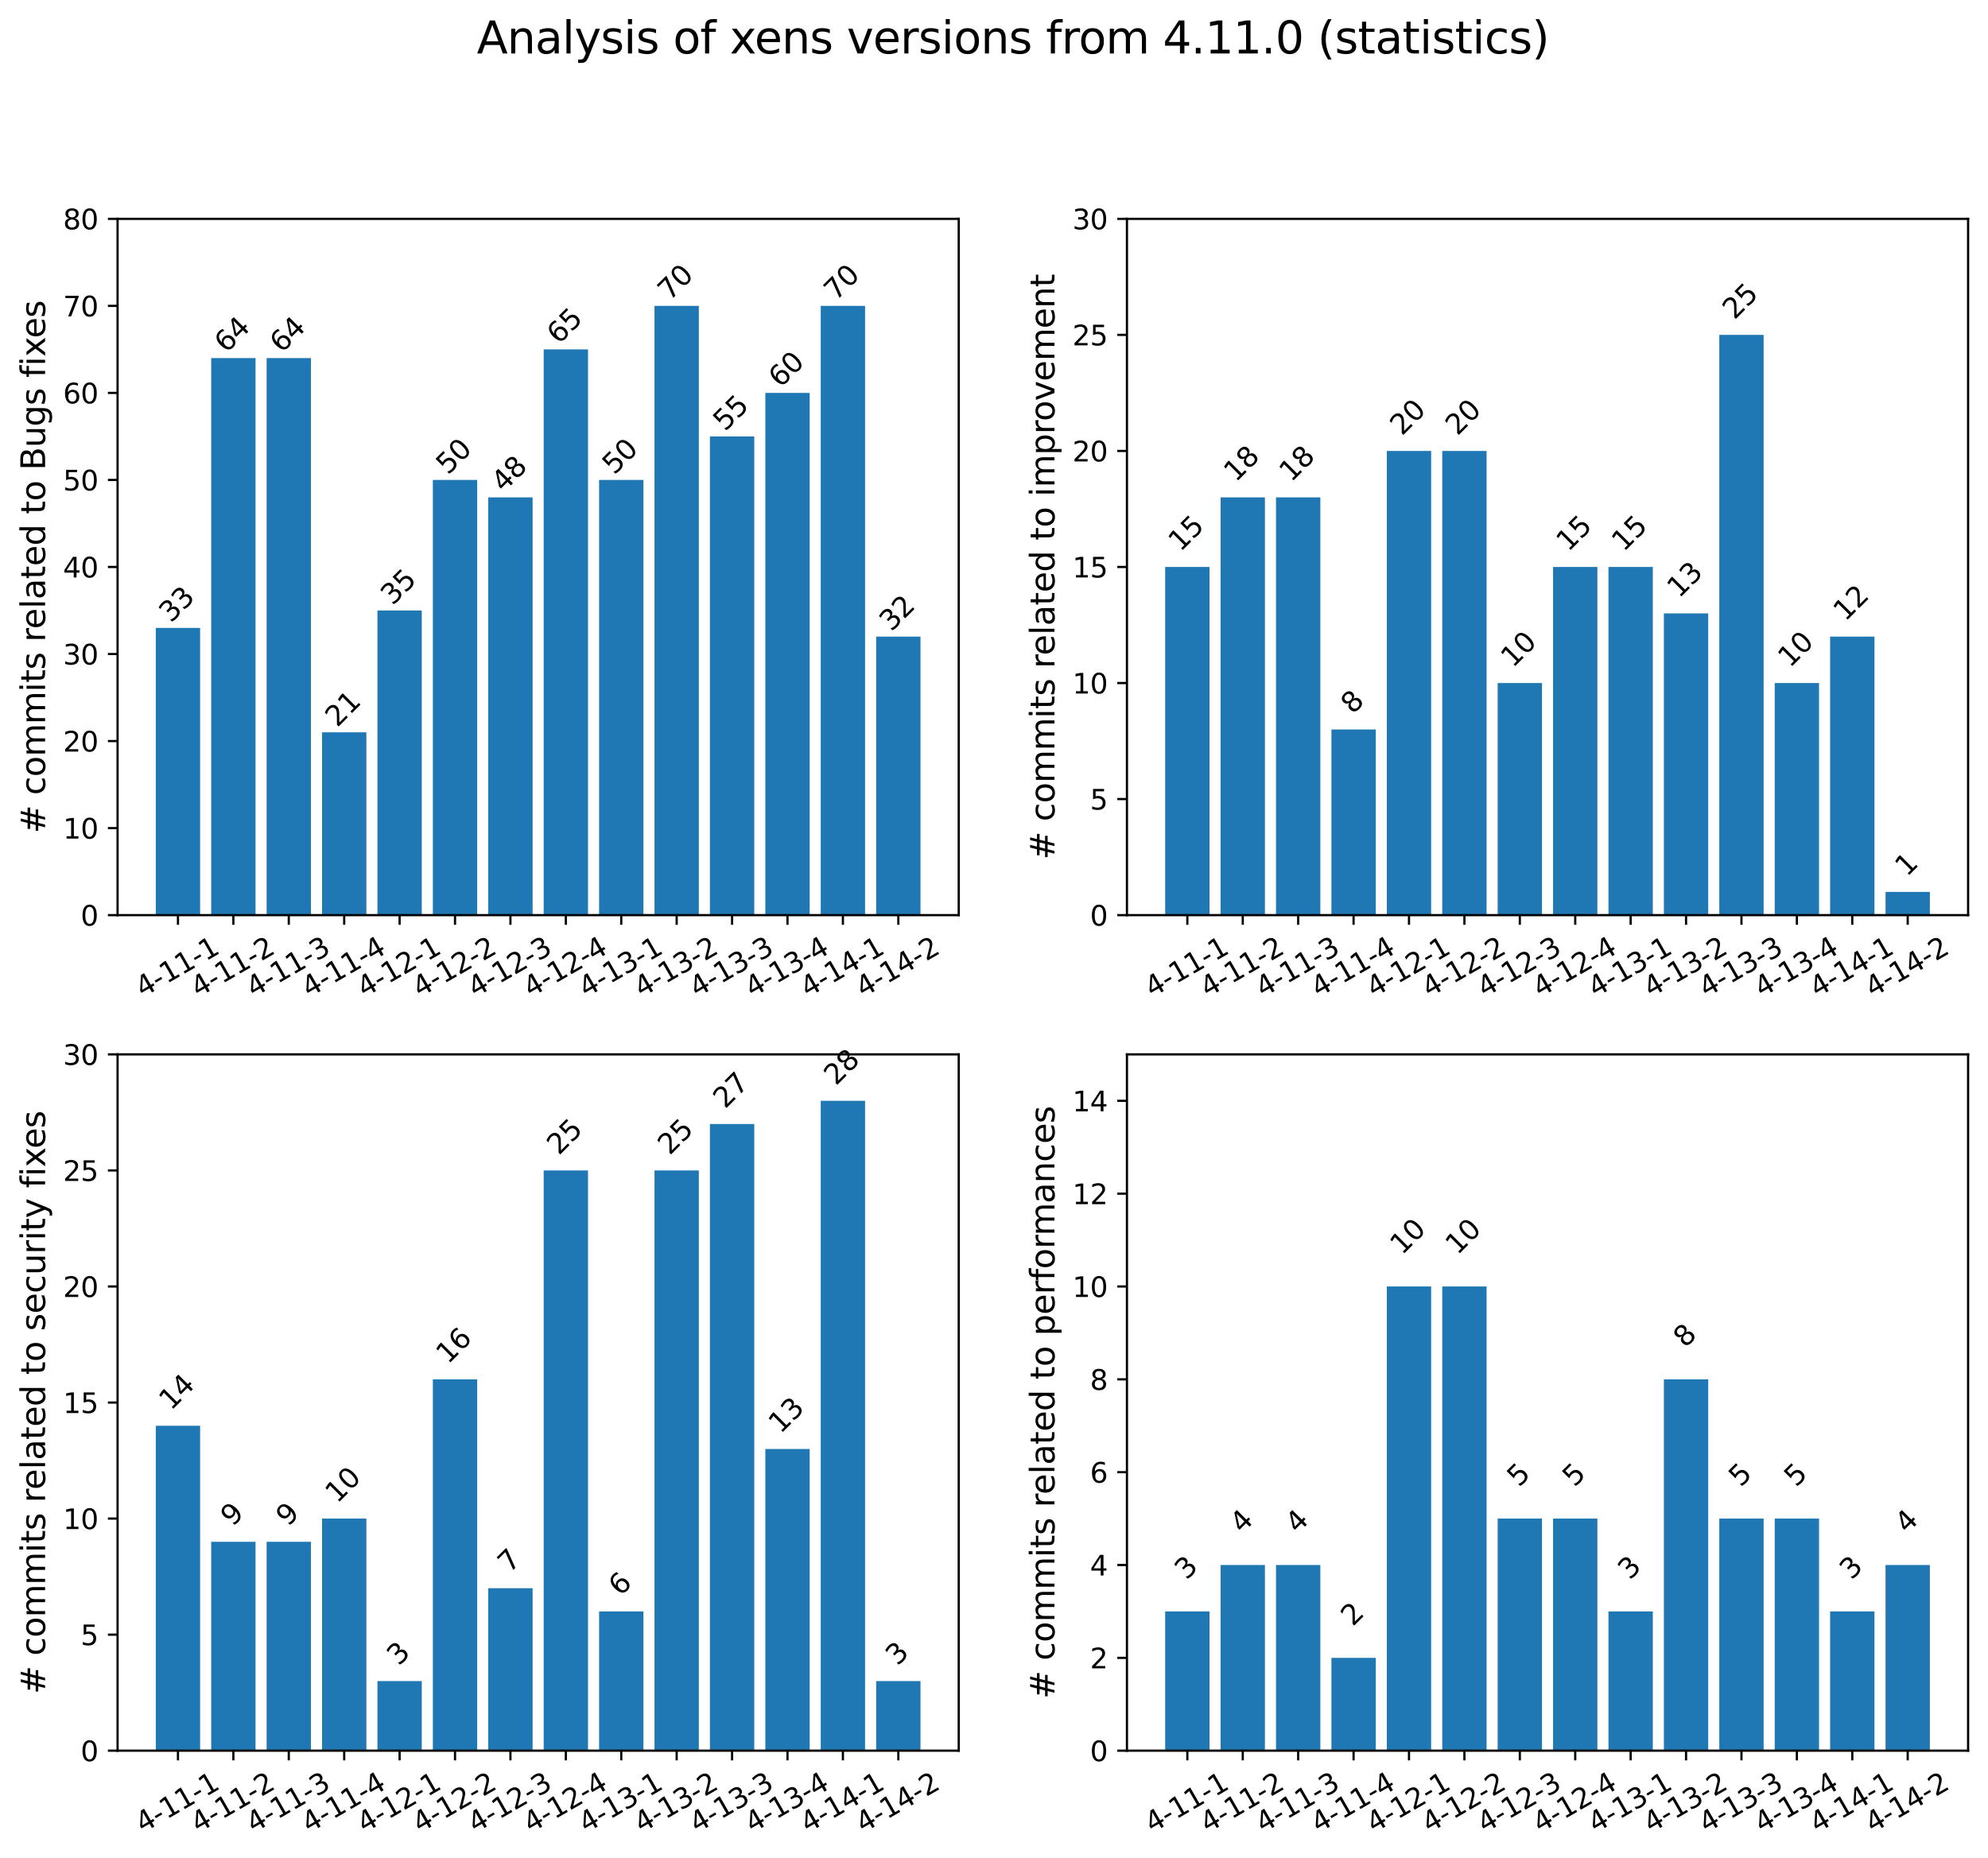 <?xml version="1.0" encoding="utf-8" standalone="no"?>
<!DOCTYPE svg PUBLIC "-//W3C//DTD SVG 1.1//EN"
  "http://www.w3.org/Graphics/SVG/1.1/DTD/svg11.dtd">
<svg xmlns:xlink="http://www.w3.org/1999/xlink" width="719.339pt" height="672.514pt" viewBox="0 0 719.339 672.514" xmlns="http://www.w3.org/2000/svg" version="1.1">
 <defs>
  <style type="text/css">*{stroke-linejoin: round; stroke-linecap: butt}</style>
 </defs>
 <g id="figure_1">
  <g id="patch_1">
   <path d="M 0 672.514 
L 719.339 672.514 
L 719.339 0 
L 0 0 
z
" style="fill: #ffffff"/>
  </g>
  <g id="axes_1">
   <g id="patch_2">
    <path d="M 42.539 331.2 
L 346.902 331.2 
L 346.902 79.2 
L 42.539 79.2 
z
" style="fill: #ffffff"/>
   </g>
   <g id="patch_3">
    <path d="M 56.373 331.2 
L 72.414 331.2 
L 72.414 227.25 
L 56.373 227.25 
z
" clip-path="url(#p5dcce71173)" style="fill: #1f77b4"/>
   </g>
   <g id="patch_4">
    <path d="M 76.424 331.2 
L 92.464 331.2 
L 92.464 129.6 
L 76.424 129.6 
z
" clip-path="url(#p5dcce71173)" style="fill: #1f77b4"/>
   </g>
   <g id="patch_5">
    <path d="M 96.474 331.2 
L 112.514 331.2 
L 112.514 129.6 
L 96.474 129.6 
z
" clip-path="url(#p5dcce71173)" style="fill: #1f77b4"/>
   </g>
   <g id="patch_6">
    <path d="M 116.524 331.2 
L 132.565 331.2 
L 132.565 265.05 
L 116.524 265.05 
z
" clip-path="url(#p5dcce71173)" style="fill: #1f77b4"/>
   </g>
   <g id="patch_7">
    <path d="M 136.575 331.2 
L 152.615 331.2 
L 152.615 220.95 
L 136.575 220.95 
z
" clip-path="url(#p5dcce71173)" style="fill: #1f77b4"/>
   </g>
   <g id="patch_8">
    <path d="M 156.625 331.2 
L 172.665 331.2 
L 172.665 173.7 
L 156.625 173.7 
z
" clip-path="url(#p5dcce71173)" style="fill: #1f77b4"/>
   </g>
   <g id="patch_9">
    <path d="M 176.675 331.2 
L 192.716 331.2 
L 192.716 180 
L 176.675 180 
z
" clip-path="url(#p5dcce71173)" style="fill: #1f77b4"/>
   </g>
   <g id="patch_10">
    <path d="M 196.726 331.2 
L 212.766 331.2 
L 212.766 126.45 
L 196.726 126.45 
z
" clip-path="url(#p5dcce71173)" style="fill: #1f77b4"/>
   </g>
   <g id="patch_11">
    <path d="M 216.776 331.2 
L 232.816 331.2 
L 232.816 173.7 
L 216.776 173.7 
z
" clip-path="url(#p5dcce71173)" style="fill: #1f77b4"/>
   </g>
   <g id="patch_12">
    <path d="M 236.826 331.2 
L 252.866 331.2 
L 252.866 110.7 
L 236.826 110.7 
z
" clip-path="url(#p5dcce71173)" style="fill: #1f77b4"/>
   </g>
   <g id="patch_13">
    <path d="M 256.877 331.2 
L 272.917 331.2 
L 272.917 157.95 
L 256.877 157.95 
z
" clip-path="url(#p5dcce71173)" style="fill: #1f77b4"/>
   </g>
   <g id="patch_14">
    <path d="M 276.927 331.2 
L 292.967 331.2 
L 292.967 142.2 
L 276.927 142.2 
z
" clip-path="url(#p5dcce71173)" style="fill: #1f77b4"/>
   </g>
   <g id="patch_15">
    <path d="M 296.977 331.2 
L 313.017 331.2 
L 313.017 110.7 
L 296.977 110.7 
z
" clip-path="url(#p5dcce71173)" style="fill: #1f77b4"/>
   </g>
   <g id="patch_16">
    <path d="M 317.027 331.2 
L 333.068 331.2 
L 333.068 230.4 
L 317.027 230.4 
z
" clip-path="url(#p5dcce71173)" style="fill: #1f77b4"/>
   </g>
   <g id="matplotlib.axis_1">
    <g id="xtick_1">
     <g id="line2d_1">
      <defs>
       <path id="m4265f3b0ec" d="M 0 0 
L 0 3.5 
" style="stroke: #000000; stroke-width: 0.8"/>
      </defs>
      <g>
       <use xlink:href="#m4265f3b0ec" x="64.394" y="331.2" style="stroke: #000000; stroke-width: 0.8"/>
      </g>
     </g>
     <g id="text_1">
      <!-- 4-11-1 -->
      <g transform="translate(51.629 361.113)rotate(-30)scale(0.1 -0.1)">
       <defs>
        <path id="DejaVuSans-34" d="M 2419 4116 
L 825 1625 
L 2419 1625 
L 2419 4116 
z
M 2253 4666 
L 3047 4666 
L 3047 1625 
L 3713 1625 
L 3713 1100 
L 3047 1100 
L 3047 0 
L 2419 0 
L 2419 1100 
L 313 1100 
L 313 1709 
L 2253 4666 
z
" transform="scale(0.016)"/>
        <path id="DejaVuSans-2d" d="M 313 2009 
L 1997 2009 
L 1997 1497 
L 313 1497 
L 313 2009 
z
" transform="scale(0.016)"/>
        <path id="DejaVuSans-31" d="M 794 531 
L 1825 531 
L 1825 4091 
L 703 3866 
L 703 4441 
L 1819 4666 
L 2450 4666 
L 2450 531 
L 3481 531 
L 3481 0 
L 794 0 
L 794 531 
z
" transform="scale(0.016)"/>
       </defs>
       <use xlink:href="#DejaVuSans-34"/>
       <use xlink:href="#DejaVuSans-2d" x="63.623"/>
       <use xlink:href="#DejaVuSans-31" x="99.707"/>
       <use xlink:href="#DejaVuSans-31" x="163.33"/>
       <use xlink:href="#DejaVuSans-2d" x="226.953"/>
       <use xlink:href="#DejaVuSans-31" x="263.037"/>
      </g>
     </g>
    </g>
    <g id="xtick_2">
     <g id="line2d_2">
      <g>
       <use xlink:href="#m4265f3b0ec" x="84.444" y="331.2" style="stroke: #000000; stroke-width: 0.8"/>
      </g>
     </g>
     <g id="text_2">
      <!-- 4-11-2 -->
      <g transform="translate(71.679 361.113)rotate(-30)scale(0.1 -0.1)">
       <defs>
        <path id="DejaVuSans-32" d="M 1228 531 
L 3431 531 
L 3431 0 
L 469 0 
L 469 531 
Q 828 903 1448 1529 
Q 2069 2156 2228 2338 
Q 2531 2678 2651 2914 
Q 2772 3150 2772 3378 
Q 2772 3750 2511 3984 
Q 2250 4219 1831 4219 
Q 1534 4219 1204 4116 
Q 875 4013 500 3803 
L 500 4441 
Q 881 4594 1212 4672 
Q 1544 4750 1819 4750 
Q 2544 4750 2975 4387 
Q 3406 4025 3406 3419 
Q 3406 3131 3298 2873 
Q 3191 2616 2906 2266 
Q 2828 2175 2409 1742 
Q 1991 1309 1228 531 
z
" transform="scale(0.016)"/>
       </defs>
       <use xlink:href="#DejaVuSans-34"/>
       <use xlink:href="#DejaVuSans-2d" x="63.623"/>
       <use xlink:href="#DejaVuSans-31" x="99.707"/>
       <use xlink:href="#DejaVuSans-31" x="163.33"/>
       <use xlink:href="#DejaVuSans-2d" x="226.953"/>
       <use xlink:href="#DejaVuSans-32" x="263.037"/>
      </g>
     </g>
    </g>
    <g id="xtick_3">
     <g id="line2d_3">
      <g>
       <use xlink:href="#m4265f3b0ec" x="104.494" y="331.2" style="stroke: #000000; stroke-width: 0.8"/>
      </g>
     </g>
     <g id="text_3">
      <!-- 4-11-3 -->
      <g transform="translate(91.729 361.113)rotate(-30)scale(0.1 -0.1)">
       <defs>
        <path id="DejaVuSans-33" d="M 2597 2516 
Q 3050 2419 3304 2112 
Q 3559 1806 3559 1356 
Q 3559 666 3084 287 
Q 2609 -91 1734 -91 
Q 1441 -91 1130 -33 
Q 819 25 488 141 
L 488 750 
Q 750 597 1062 519 
Q 1375 441 1716 441 
Q 2309 441 2620 675 
Q 2931 909 2931 1356 
Q 2931 1769 2642 2001 
Q 2353 2234 1838 2234 
L 1294 2234 
L 1294 2753 
L 1863 2753 
Q 2328 2753 2575 2939 
Q 2822 3125 2822 3475 
Q 2822 3834 2567 4026 
Q 2313 4219 1838 4219 
Q 1578 4219 1281 4162 
Q 984 4106 628 3988 
L 628 4550 
Q 988 4650 1302 4700 
Q 1616 4750 1894 4750 
Q 2613 4750 3031 4423 
Q 3450 4097 3450 3541 
Q 3450 3153 3228 2886 
Q 3006 2619 2597 2516 
z
" transform="scale(0.016)"/>
       </defs>
       <use xlink:href="#DejaVuSans-34"/>
       <use xlink:href="#DejaVuSans-2d" x="63.623"/>
       <use xlink:href="#DejaVuSans-31" x="99.707"/>
       <use xlink:href="#DejaVuSans-31" x="163.33"/>
       <use xlink:href="#DejaVuSans-2d" x="226.953"/>
       <use xlink:href="#DejaVuSans-33" x="263.037"/>
      </g>
     </g>
    </g>
    <g id="xtick_4">
     <g id="line2d_4">
      <g>
       <use xlink:href="#m4265f3b0ec" x="124.544" y="331.2" style="stroke: #000000; stroke-width: 0.8"/>
      </g>
     </g>
     <g id="text_4">
      <!-- 4-11-4 -->
      <g transform="translate(111.78 361.113)rotate(-30)scale(0.1 -0.1)">
       <use xlink:href="#DejaVuSans-34"/>
       <use xlink:href="#DejaVuSans-2d" x="63.623"/>
       <use xlink:href="#DejaVuSans-31" x="99.707"/>
       <use xlink:href="#DejaVuSans-31" x="163.33"/>
       <use xlink:href="#DejaVuSans-2d" x="226.953"/>
       <use xlink:href="#DejaVuSans-34" x="263.037"/>
      </g>
     </g>
    </g>
    <g id="xtick_5">
     <g id="line2d_5">
      <g>
       <use xlink:href="#m4265f3b0ec" x="144.595" y="331.2" style="stroke: #000000; stroke-width: 0.8"/>
      </g>
     </g>
     <g id="text_5">
      <!-- 4-12-1 -->
      <g transform="translate(131.83 361.113)rotate(-30)scale(0.1 -0.1)">
       <use xlink:href="#DejaVuSans-34"/>
       <use xlink:href="#DejaVuSans-2d" x="63.623"/>
       <use xlink:href="#DejaVuSans-31" x="99.707"/>
       <use xlink:href="#DejaVuSans-32" x="163.33"/>
       <use xlink:href="#DejaVuSans-2d" x="226.953"/>
       <use xlink:href="#DejaVuSans-31" x="263.037"/>
      </g>
     </g>
    </g>
    <g id="xtick_6">
     <g id="line2d_6">
      <g>
       <use xlink:href="#m4265f3b0ec" x="164.645" y="331.2" style="stroke: #000000; stroke-width: 0.8"/>
      </g>
     </g>
     <g id="text_6">
      <!-- 4-12-2 -->
      <g transform="translate(151.88 361.113)rotate(-30)scale(0.1 -0.1)">
       <use xlink:href="#DejaVuSans-34"/>
       <use xlink:href="#DejaVuSans-2d" x="63.623"/>
       <use xlink:href="#DejaVuSans-31" x="99.707"/>
       <use xlink:href="#DejaVuSans-32" x="163.33"/>
       <use xlink:href="#DejaVuSans-2d" x="226.953"/>
       <use xlink:href="#DejaVuSans-32" x="263.037"/>
      </g>
     </g>
    </g>
    <g id="xtick_7">
     <g id="line2d_7">
      <g>
       <use xlink:href="#m4265f3b0ec" x="184.695" y="331.2" style="stroke: #000000; stroke-width: 0.8"/>
      </g>
     </g>
     <g id="text_7">
      <!-- 4-12-3 -->
      <g transform="translate(171.93 361.113)rotate(-30)scale(0.1 -0.1)">
       <use xlink:href="#DejaVuSans-34"/>
       <use xlink:href="#DejaVuSans-2d" x="63.623"/>
       <use xlink:href="#DejaVuSans-31" x="99.707"/>
       <use xlink:href="#DejaVuSans-32" x="163.33"/>
       <use xlink:href="#DejaVuSans-2d" x="226.953"/>
       <use xlink:href="#DejaVuSans-33" x="263.037"/>
      </g>
     </g>
    </g>
    <g id="xtick_8">
     <g id="line2d_8">
      <g>
       <use xlink:href="#m4265f3b0ec" x="204.746" y="331.2" style="stroke: #000000; stroke-width: 0.8"/>
      </g>
     </g>
     <g id="text_8">
      <!-- 4-12-4 -->
      <g transform="translate(191.981 361.113)rotate(-30)scale(0.1 -0.1)">
       <use xlink:href="#DejaVuSans-34"/>
       <use xlink:href="#DejaVuSans-2d" x="63.623"/>
       <use xlink:href="#DejaVuSans-31" x="99.707"/>
       <use xlink:href="#DejaVuSans-32" x="163.33"/>
       <use xlink:href="#DejaVuSans-2d" x="226.953"/>
       <use xlink:href="#DejaVuSans-34" x="263.037"/>
      </g>
     </g>
    </g>
    <g id="xtick_9">
     <g id="line2d_9">
      <g>
       <use xlink:href="#m4265f3b0ec" x="224.796" y="331.2" style="stroke: #000000; stroke-width: 0.8"/>
      </g>
     </g>
     <g id="text_9">
      <!-- 4-13-1 -->
      <g transform="translate(212.031 361.113)rotate(-30)scale(0.1 -0.1)">
       <use xlink:href="#DejaVuSans-34"/>
       <use xlink:href="#DejaVuSans-2d" x="63.623"/>
       <use xlink:href="#DejaVuSans-31" x="99.707"/>
       <use xlink:href="#DejaVuSans-33" x="163.33"/>
       <use xlink:href="#DejaVuSans-2d" x="226.953"/>
       <use xlink:href="#DejaVuSans-31" x="263.037"/>
      </g>
     </g>
    </g>
    <g id="xtick_10">
     <g id="line2d_10">
      <g>
       <use xlink:href="#m4265f3b0ec" x="244.846" y="331.2" style="stroke: #000000; stroke-width: 0.8"/>
      </g>
     </g>
     <g id="text_10">
      <!-- 4-13-2 -->
      <g transform="translate(232.081 361.113)rotate(-30)scale(0.1 -0.1)">
       <use xlink:href="#DejaVuSans-34"/>
       <use xlink:href="#DejaVuSans-2d" x="63.623"/>
       <use xlink:href="#DejaVuSans-31" x="99.707"/>
       <use xlink:href="#DejaVuSans-33" x="163.33"/>
       <use xlink:href="#DejaVuSans-2d" x="226.953"/>
       <use xlink:href="#DejaVuSans-32" x="263.037"/>
      </g>
     </g>
    </g>
    <g id="xtick_11">
     <g id="line2d_11">
      <g>
       <use xlink:href="#m4265f3b0ec" x="264.897" y="331.2" style="stroke: #000000; stroke-width: 0.8"/>
      </g>
     </g>
     <g id="text_11">
      <!-- 4-13-3 -->
      <g transform="translate(252.132 361.113)rotate(-30)scale(0.1 -0.1)">
       <use xlink:href="#DejaVuSans-34"/>
       <use xlink:href="#DejaVuSans-2d" x="63.623"/>
       <use xlink:href="#DejaVuSans-31" x="99.707"/>
       <use xlink:href="#DejaVuSans-33" x="163.33"/>
       <use xlink:href="#DejaVuSans-2d" x="226.953"/>
       <use xlink:href="#DejaVuSans-33" x="263.037"/>
      </g>
     </g>
    </g>
    <g id="xtick_12">
     <g id="line2d_12">
      <g>
       <use xlink:href="#m4265f3b0ec" x="284.947" y="331.2" style="stroke: #000000; stroke-width: 0.8"/>
      </g>
     </g>
     <g id="text_12">
      <!-- 4-13-4 -->
      <g transform="translate(272.182 361.113)rotate(-30)scale(0.1 -0.1)">
       <use xlink:href="#DejaVuSans-34"/>
       <use xlink:href="#DejaVuSans-2d" x="63.623"/>
       <use xlink:href="#DejaVuSans-31" x="99.707"/>
       <use xlink:href="#DejaVuSans-33" x="163.33"/>
       <use xlink:href="#DejaVuSans-2d" x="226.953"/>
       <use xlink:href="#DejaVuSans-34" x="263.037"/>
      </g>
     </g>
    </g>
    <g id="xtick_13">
     <g id="line2d_13">
      <g>
       <use xlink:href="#m4265f3b0ec" x="304.997" y="331.2" style="stroke: #000000; stroke-width: 0.8"/>
      </g>
     </g>
     <g id="text_13">
      <!-- 4-14-1 -->
      <g transform="translate(292.232 361.113)rotate(-30)scale(0.1 -0.1)">
       <use xlink:href="#DejaVuSans-34"/>
       <use xlink:href="#DejaVuSans-2d" x="63.623"/>
       <use xlink:href="#DejaVuSans-31" x="99.707"/>
       <use xlink:href="#DejaVuSans-34" x="163.33"/>
       <use xlink:href="#DejaVuSans-2d" x="226.953"/>
       <use xlink:href="#DejaVuSans-31" x="263.037"/>
      </g>
     </g>
    </g>
    <g id="xtick_14">
     <g id="line2d_14">
      <g>
       <use xlink:href="#m4265f3b0ec" x="325.048" y="331.2" style="stroke: #000000; stroke-width: 0.8"/>
      </g>
     </g>
     <g id="text_14">
      <!-- 4-14-2 -->
      <g transform="translate(312.283 361.113)rotate(-30)scale(0.1 -0.1)">
       <use xlink:href="#DejaVuSans-34"/>
       <use xlink:href="#DejaVuSans-2d" x="63.623"/>
       <use xlink:href="#DejaVuSans-31" x="99.707"/>
       <use xlink:href="#DejaVuSans-34" x="163.33"/>
       <use xlink:href="#DejaVuSans-2d" x="226.953"/>
       <use xlink:href="#DejaVuSans-32" x="263.037"/>
      </g>
     </g>
    </g>
   </g>
   <g id="matplotlib.axis_2">
    <g id="ytick_1">
     <g id="line2d_15">
      <defs>
       <path id="md0224061d4" d="M 0 0 
L -3.5 0 
" style="stroke: #000000; stroke-width: 0.8"/>
      </defs>
      <g>
       <use xlink:href="#md0224061d4" x="42.539" y="331.2" style="stroke: #000000; stroke-width: 0.8"/>
      </g>
     </g>
     <g id="text_15">
      <!-- 0 -->
      <g transform="translate(29.176 334.999)scale(0.1 -0.1)">
       <defs>
        <path id="DejaVuSans-30" d="M 2034 4250 
Q 1547 4250 1301 3770 
Q 1056 3291 1056 2328 
Q 1056 1369 1301 889 
Q 1547 409 2034 409 
Q 2525 409 2770 889 
Q 3016 1369 3016 2328 
Q 3016 3291 2770 3770 
Q 2525 4250 2034 4250 
z
M 2034 4750 
Q 2819 4750 3233 4129 
Q 3647 3509 3647 2328 
Q 3647 1150 3233 529 
Q 2819 -91 2034 -91 
Q 1250 -91 836 529 
Q 422 1150 422 2328 
Q 422 3509 836 4129 
Q 1250 4750 2034 4750 
z
" transform="scale(0.016)"/>
       </defs>
       <use xlink:href="#DejaVuSans-30"/>
      </g>
     </g>
    </g>
    <g id="ytick_2">
     <g id="line2d_16">
      <g>
       <use xlink:href="#md0224061d4" x="42.539" y="299.7" style="stroke: #000000; stroke-width: 0.8"/>
      </g>
     </g>
     <g id="text_16">
      <!-- 10 -->
      <g transform="translate(22.814 303.499)scale(0.1 -0.1)">
       <use xlink:href="#DejaVuSans-31"/>
       <use xlink:href="#DejaVuSans-30" x="63.623"/>
      </g>
     </g>
    </g>
    <g id="ytick_3">
     <g id="line2d_17">
      <g>
       <use xlink:href="#md0224061d4" x="42.539" y="268.2" style="stroke: #000000; stroke-width: 0.8"/>
      </g>
     </g>
     <g id="text_17">
      <!-- 20 -->
      <g transform="translate(22.814 271.999)scale(0.1 -0.1)">
       <use xlink:href="#DejaVuSans-32"/>
       <use xlink:href="#DejaVuSans-30" x="63.623"/>
      </g>
     </g>
    </g>
    <g id="ytick_4">
     <g id="line2d_18">
      <g>
       <use xlink:href="#md0224061d4" x="42.539" y="236.7" style="stroke: #000000; stroke-width: 0.8"/>
      </g>
     </g>
     <g id="text_18">
      <!-- 30 -->
      <g transform="translate(22.814 240.499)scale(0.1 -0.1)">
       <use xlink:href="#DejaVuSans-33"/>
       <use xlink:href="#DejaVuSans-30" x="63.623"/>
      </g>
     </g>
    </g>
    <g id="ytick_5">
     <g id="line2d_19">
      <g>
       <use xlink:href="#md0224061d4" x="42.539" y="205.2" style="stroke: #000000; stroke-width: 0.8"/>
      </g>
     </g>
     <g id="text_19">
      <!-- 40 -->
      <g transform="translate(22.814 208.999)scale(0.1 -0.1)">
       <use xlink:href="#DejaVuSans-34"/>
       <use xlink:href="#DejaVuSans-30" x="63.623"/>
      </g>
     </g>
    </g>
    <g id="ytick_6">
     <g id="line2d_20">
      <g>
       <use xlink:href="#md0224061d4" x="42.539" y="173.7" style="stroke: #000000; stroke-width: 0.8"/>
      </g>
     </g>
     <g id="text_20">
      <!-- 50 -->
      <g transform="translate(22.814 177.499)scale(0.1 -0.1)">
       <defs>
        <path id="DejaVuSans-35" d="M 691 4666 
L 3169 4666 
L 3169 4134 
L 1269 4134 
L 1269 2991 
Q 1406 3038 1543 3061 
Q 1681 3084 1819 3084 
Q 2600 3084 3056 2656 
Q 3513 2228 3513 1497 
Q 3513 744 3044 326 
Q 2575 -91 1722 -91 
Q 1428 -91 1123 -41 
Q 819 9 494 109 
L 494 744 
Q 775 591 1075 516 
Q 1375 441 1709 441 
Q 2250 441 2565 725 
Q 2881 1009 2881 1497 
Q 2881 1984 2565 2268 
Q 2250 2553 1709 2553 
Q 1456 2553 1204 2497 
Q 953 2441 691 2322 
L 691 4666 
z
" transform="scale(0.016)"/>
       </defs>
       <use xlink:href="#DejaVuSans-35"/>
       <use xlink:href="#DejaVuSans-30" x="63.623"/>
      </g>
     </g>
    </g>
    <g id="ytick_7">
     <g id="line2d_21">
      <g>
       <use xlink:href="#md0224061d4" x="42.539" y="142.2" style="stroke: #000000; stroke-width: 0.8"/>
      </g>
     </g>
     <g id="text_21">
      <!-- 60 -->
      <g transform="translate(22.814 145.999)scale(0.1 -0.1)">
       <defs>
        <path id="DejaVuSans-36" d="M 2113 2584 
Q 1688 2584 1439 2293 
Q 1191 2003 1191 1497 
Q 1191 994 1439 701 
Q 1688 409 2113 409 
Q 2538 409 2786 701 
Q 3034 994 3034 1497 
Q 3034 2003 2786 2293 
Q 2538 2584 2113 2584 
z
M 3366 4563 
L 3366 3988 
Q 3128 4100 2886 4159 
Q 2644 4219 2406 4219 
Q 1781 4219 1451 3797 
Q 1122 3375 1075 2522 
Q 1259 2794 1537 2939 
Q 1816 3084 2150 3084 
Q 2853 3084 3261 2657 
Q 3669 2231 3669 1497 
Q 3669 778 3244 343 
Q 2819 -91 2113 -91 
Q 1303 -91 875 529 
Q 447 1150 447 2328 
Q 447 3434 972 4092 
Q 1497 4750 2381 4750 
Q 2619 4750 2861 4703 
Q 3103 4656 3366 4563 
z
" transform="scale(0.016)"/>
       </defs>
       <use xlink:href="#DejaVuSans-36"/>
       <use xlink:href="#DejaVuSans-30" x="63.623"/>
      </g>
     </g>
    </g>
    <g id="ytick_8">
     <g id="line2d_22">
      <g>
       <use xlink:href="#md0224061d4" x="42.539" y="110.7" style="stroke: #000000; stroke-width: 0.8"/>
      </g>
     </g>
     <g id="text_22">
      <!-- 70 -->
      <g transform="translate(22.814 114.499)scale(0.1 -0.1)">
       <defs>
        <path id="DejaVuSans-37" d="M 525 4666 
L 3525 4666 
L 3525 4397 
L 1831 0 
L 1172 0 
L 2766 4134 
L 525 4134 
L 525 4666 
z
" transform="scale(0.016)"/>
       </defs>
       <use xlink:href="#DejaVuSans-37"/>
       <use xlink:href="#DejaVuSans-30" x="63.623"/>
      </g>
     </g>
    </g>
    <g id="ytick_9">
     <g id="line2d_23">
      <g>
       <use xlink:href="#md0224061d4" x="42.539" y="79.2" style="stroke: #000000; stroke-width: 0.8"/>
      </g>
     </g>
     <g id="text_23">
      <!-- 80 -->
      <g transform="translate(22.814 82.999)scale(0.1 -0.1)">
       <defs>
        <path id="DejaVuSans-38" d="M 2034 2216 
Q 1584 2216 1326 1975 
Q 1069 1734 1069 1313 
Q 1069 891 1326 650 
Q 1584 409 2034 409 
Q 2484 409 2743 651 
Q 3003 894 3003 1313 
Q 3003 1734 2745 1975 
Q 2488 2216 2034 2216 
z
M 1403 2484 
Q 997 2584 770 2862 
Q 544 3141 544 3541 
Q 544 4100 942 4425 
Q 1341 4750 2034 4750 
Q 2731 4750 3128 4425 
Q 3525 4100 3525 3541 
Q 3525 3141 3298 2862 
Q 3072 2584 2669 2484 
Q 3125 2378 3379 2068 
Q 3634 1759 3634 1313 
Q 3634 634 3220 271 
Q 2806 -91 2034 -91 
Q 1263 -91 848 271 
Q 434 634 434 1313 
Q 434 1759 690 2068 
Q 947 2378 1403 2484 
z
M 1172 3481 
Q 1172 3119 1398 2916 
Q 1625 2713 2034 2713 
Q 2441 2713 2670 2916 
Q 2900 3119 2900 3481 
Q 2900 3844 2670 4047 
Q 2441 4250 2034 4250 
Q 1625 4250 1398 4047 
Q 1172 3844 1172 3481 
z
" transform="scale(0.016)"/>
       </defs>
       <use xlink:href="#DejaVuSans-38"/>
       <use xlink:href="#DejaVuSans-30" x="63.623"/>
      </g>
     </g>
    </g>
    <g id="text_24">
     <!-- # commits related to Bugs fixes -->
     <g transform="translate(16.318 301.624)rotate(-90)scale(0.12 -0.12)">
      <defs>
       <path id="DejaVuSans-23" d="M 3272 2816 
L 2363 2816 
L 2100 1772 
L 3016 1772 
L 3272 2816 
z
M 2803 4594 
L 2478 3297 
L 3391 3297 
L 3719 4594 
L 4219 4594 
L 3897 3297 
L 4872 3297 
L 4872 2816 
L 3775 2816 
L 3519 1772 
L 4513 1772 
L 4513 1294 
L 3397 1294 
L 3072 0 
L 2572 0 
L 2894 1294 
L 1978 1294 
L 1656 0 
L 1153 0 
L 1478 1294 
L 494 1294 
L 494 1772 
L 1594 1772 
L 1856 2816 
L 850 2816 
L 850 3297 
L 1978 3297 
L 2297 4594 
L 2803 4594 
z
" transform="scale(0.016)"/>
       <path id="DejaVuSans-20" transform="scale(0.016)"/>
       <path id="DejaVuSans-63" d="M 3122 3366 
L 3122 2828 
Q 2878 2963 2633 3030 
Q 2388 3097 2138 3097 
Q 1578 3097 1268 2742 
Q 959 2388 959 1747 
Q 959 1106 1268 751 
Q 1578 397 2138 397 
Q 2388 397 2633 464 
Q 2878 531 3122 666 
L 3122 134 
Q 2881 22 2623 -34 
Q 2366 -91 2075 -91 
Q 1284 -91 818 406 
Q 353 903 353 1747 
Q 353 2603 823 3093 
Q 1294 3584 2113 3584 
Q 2378 3584 2631 3529 
Q 2884 3475 3122 3366 
z
" transform="scale(0.016)"/>
       <path id="DejaVuSans-6f" d="M 1959 3097 
Q 1497 3097 1228 2736 
Q 959 2375 959 1747 
Q 959 1119 1226 758 
Q 1494 397 1959 397 
Q 2419 397 2687 759 
Q 2956 1122 2956 1747 
Q 2956 2369 2687 2733 
Q 2419 3097 1959 3097 
z
M 1959 3584 
Q 2709 3584 3137 3096 
Q 3566 2609 3566 1747 
Q 3566 888 3137 398 
Q 2709 -91 1959 -91 
Q 1206 -91 779 398 
Q 353 888 353 1747 
Q 353 2609 779 3096 
Q 1206 3584 1959 3584 
z
" transform="scale(0.016)"/>
       <path id="DejaVuSans-6d" d="M 3328 2828 
Q 3544 3216 3844 3400 
Q 4144 3584 4550 3584 
Q 5097 3584 5394 3201 
Q 5691 2819 5691 2113 
L 5691 0 
L 5113 0 
L 5113 2094 
Q 5113 2597 4934 2840 
Q 4756 3084 4391 3084 
Q 3944 3084 3684 2787 
Q 3425 2491 3425 1978 
L 3425 0 
L 2847 0 
L 2847 2094 
Q 2847 2600 2669 2842 
Q 2491 3084 2119 3084 
Q 1678 3084 1418 2786 
Q 1159 2488 1159 1978 
L 1159 0 
L 581 0 
L 581 3500 
L 1159 3500 
L 1159 2956 
Q 1356 3278 1631 3431 
Q 1906 3584 2284 3584 
Q 2666 3584 2933 3390 
Q 3200 3197 3328 2828 
z
" transform="scale(0.016)"/>
       <path id="DejaVuSans-69" d="M 603 3500 
L 1178 3500 
L 1178 0 
L 603 0 
L 603 3500 
z
M 603 4863 
L 1178 4863 
L 1178 4134 
L 603 4134 
L 603 4863 
z
" transform="scale(0.016)"/>
       <path id="DejaVuSans-74" d="M 1172 4494 
L 1172 3500 
L 2356 3500 
L 2356 3053 
L 1172 3053 
L 1172 1153 
Q 1172 725 1289 603 
Q 1406 481 1766 481 
L 2356 481 
L 2356 0 
L 1766 0 
Q 1100 0 847 248 
Q 594 497 594 1153 
L 594 3053 
L 172 3053 
L 172 3500 
L 594 3500 
L 594 4494 
L 1172 4494 
z
" transform="scale(0.016)"/>
       <path id="DejaVuSans-73" d="M 2834 3397 
L 2834 2853 
Q 2591 2978 2328 3040 
Q 2066 3103 1784 3103 
Q 1356 3103 1142 2972 
Q 928 2841 928 2578 
Q 928 2378 1081 2264 
Q 1234 2150 1697 2047 
L 1894 2003 
Q 2506 1872 2764 1633 
Q 3022 1394 3022 966 
Q 3022 478 2636 193 
Q 2250 -91 1575 -91 
Q 1294 -91 989 -36 
Q 684 19 347 128 
L 347 722 
Q 666 556 975 473 
Q 1284 391 1588 391 
Q 1994 391 2212 530 
Q 2431 669 2431 922 
Q 2431 1156 2273 1281 
Q 2116 1406 1581 1522 
L 1381 1569 
Q 847 1681 609 1914 
Q 372 2147 372 2553 
Q 372 3047 722 3315 
Q 1072 3584 1716 3584 
Q 2034 3584 2315 3537 
Q 2597 3491 2834 3397 
z
" transform="scale(0.016)"/>
       <path id="DejaVuSans-72" d="M 2631 2963 
Q 2534 3019 2420 3045 
Q 2306 3072 2169 3072 
Q 1681 3072 1420 2755 
Q 1159 2438 1159 1844 
L 1159 0 
L 581 0 
L 581 3500 
L 1159 3500 
L 1159 2956 
Q 1341 3275 1631 3429 
Q 1922 3584 2338 3584 
Q 2397 3584 2469 3576 
Q 2541 3569 2628 3553 
L 2631 2963 
z
" transform="scale(0.016)"/>
       <path id="DejaVuSans-65" d="M 3597 1894 
L 3597 1613 
L 953 1613 
Q 991 1019 1311 708 
Q 1631 397 2203 397 
Q 2534 397 2845 478 
Q 3156 559 3463 722 
L 3463 178 
Q 3153 47 2828 -22 
Q 2503 -91 2169 -91 
Q 1331 -91 842 396 
Q 353 884 353 1716 
Q 353 2575 817 3079 
Q 1281 3584 2069 3584 
Q 2775 3584 3186 3129 
Q 3597 2675 3597 1894 
z
M 3022 2063 
Q 3016 2534 2758 2815 
Q 2500 3097 2075 3097 
Q 1594 3097 1305 2825 
Q 1016 2553 972 2059 
L 3022 2063 
z
" transform="scale(0.016)"/>
       <path id="DejaVuSans-6c" d="M 603 4863 
L 1178 4863 
L 1178 0 
L 603 0 
L 603 4863 
z
" transform="scale(0.016)"/>
       <path id="DejaVuSans-61" d="M 2194 1759 
Q 1497 1759 1228 1600 
Q 959 1441 959 1056 
Q 959 750 1161 570 
Q 1363 391 1709 391 
Q 2188 391 2477 730 
Q 2766 1069 2766 1631 
L 2766 1759 
L 2194 1759 
z
M 3341 1997 
L 3341 0 
L 2766 0 
L 2766 531 
Q 2569 213 2275 61 
Q 1981 -91 1556 -91 
Q 1019 -91 701 211 
Q 384 513 384 1019 
Q 384 1609 779 1909 
Q 1175 2209 1959 2209 
L 2766 2209 
L 2766 2266 
Q 2766 2663 2505 2880 
Q 2244 3097 1772 3097 
Q 1472 3097 1187 3025 
Q 903 2953 641 2809 
L 641 3341 
Q 956 3463 1253 3523 
Q 1550 3584 1831 3584 
Q 2591 3584 2966 3190 
Q 3341 2797 3341 1997 
z
" transform="scale(0.016)"/>
       <path id="DejaVuSans-64" d="M 2906 2969 
L 2906 4863 
L 3481 4863 
L 3481 0 
L 2906 0 
L 2906 525 
Q 2725 213 2448 61 
Q 2172 -91 1784 -91 
Q 1150 -91 751 415 
Q 353 922 353 1747 
Q 353 2572 751 3078 
Q 1150 3584 1784 3584 
Q 2172 3584 2448 3432 
Q 2725 3281 2906 2969 
z
M 947 1747 
Q 947 1113 1208 752 
Q 1469 391 1925 391 
Q 2381 391 2643 752 
Q 2906 1113 2906 1747 
Q 2906 2381 2643 2742 
Q 2381 3103 1925 3103 
Q 1469 3103 1208 2742 
Q 947 2381 947 1747 
z
" transform="scale(0.016)"/>
       <path id="DejaVuSans-42" d="M 1259 2228 
L 1259 519 
L 2272 519 
Q 2781 519 3026 730 
Q 3272 941 3272 1375 
Q 3272 1813 3026 2020 
Q 2781 2228 2272 2228 
L 1259 2228 
z
M 1259 4147 
L 1259 2741 
L 2194 2741 
Q 2656 2741 2882 2914 
Q 3109 3088 3109 3444 
Q 3109 3797 2882 3972 
Q 2656 4147 2194 4147 
L 1259 4147 
z
M 628 4666 
L 2241 4666 
Q 2963 4666 3353 4366 
Q 3744 4066 3744 3513 
Q 3744 3084 3544 2831 
Q 3344 2578 2956 2516 
Q 3422 2416 3680 2098 
Q 3938 1781 3938 1306 
Q 3938 681 3513 340 
Q 3088 0 2303 0 
L 628 0 
L 628 4666 
z
" transform="scale(0.016)"/>
       <path id="DejaVuSans-75" d="M 544 1381 
L 544 3500 
L 1119 3500 
L 1119 1403 
Q 1119 906 1312 657 
Q 1506 409 1894 409 
Q 2359 409 2629 706 
Q 2900 1003 2900 1516 
L 2900 3500 
L 3475 3500 
L 3475 0 
L 2900 0 
L 2900 538 
Q 2691 219 2414 64 
Q 2138 -91 1772 -91 
Q 1169 -91 856 284 
Q 544 659 544 1381 
z
M 1991 3584 
L 1991 3584 
z
" transform="scale(0.016)"/>
       <path id="DejaVuSans-67" d="M 2906 1791 
Q 2906 2416 2648 2759 
Q 2391 3103 1925 3103 
Q 1463 3103 1205 2759 
Q 947 2416 947 1791 
Q 947 1169 1205 825 
Q 1463 481 1925 481 
Q 2391 481 2648 825 
Q 2906 1169 2906 1791 
z
M 3481 434 
Q 3481 -459 3084 -895 
Q 2688 -1331 1869 -1331 
Q 1566 -1331 1297 -1286 
Q 1028 -1241 775 -1147 
L 775 -588 
Q 1028 -725 1275 -790 
Q 1522 -856 1778 -856 
Q 2344 -856 2625 -561 
Q 2906 -266 2906 331 
L 2906 616 
Q 2728 306 2450 153 
Q 2172 0 1784 0 
Q 1141 0 747 490 
Q 353 981 353 1791 
Q 353 2603 747 3093 
Q 1141 3584 1784 3584 
Q 2172 3584 2450 3431 
Q 2728 3278 2906 2969 
L 2906 3500 
L 3481 3500 
L 3481 434 
z
" transform="scale(0.016)"/>
       <path id="DejaVuSans-66" d="M 2375 4863 
L 2375 4384 
L 1825 4384 
Q 1516 4384 1395 4259 
Q 1275 4134 1275 3809 
L 1275 3500 
L 2222 3500 
L 2222 3053 
L 1275 3053 
L 1275 0 
L 697 0 
L 697 3053 
L 147 3053 
L 147 3500 
L 697 3500 
L 697 3744 
Q 697 4328 969 4595 
Q 1241 4863 1831 4863 
L 2375 4863 
z
" transform="scale(0.016)"/>
       <path id="DejaVuSans-78" d="M 3513 3500 
L 2247 1797 
L 3578 0 
L 2900 0 
L 1881 1375 
L 863 0 
L 184 0 
L 1544 1831 
L 300 3500 
L 978 3500 
L 1906 2253 
L 2834 3500 
L 3513 3500 
z
" transform="scale(0.016)"/>
      </defs>
      <use xlink:href="#DejaVuSans-23"/>
      <use xlink:href="#DejaVuSans-20" x="83.789"/>
      <use xlink:href="#DejaVuSans-63" x="115.576"/>
      <use xlink:href="#DejaVuSans-6f" x="170.557"/>
      <use xlink:href="#DejaVuSans-6d" x="231.738"/>
      <use xlink:href="#DejaVuSans-6d" x="329.15"/>
      <use xlink:href="#DejaVuSans-69" x="426.562"/>
      <use xlink:href="#DejaVuSans-74" x="454.346"/>
      <use xlink:href="#DejaVuSans-73" x="493.555"/>
      <use xlink:href="#DejaVuSans-20" x="545.654"/>
      <use xlink:href="#DejaVuSans-72" x="577.441"/>
      <use xlink:href="#DejaVuSans-65" x="616.305"/>
      <use xlink:href="#DejaVuSans-6c" x="677.828"/>
      <use xlink:href="#DejaVuSans-61" x="705.611"/>
      <use xlink:href="#DejaVuSans-74" x="766.891"/>
      <use xlink:href="#DejaVuSans-65" x="806.1"/>
      <use xlink:href="#DejaVuSans-64" x="867.623"/>
      <use xlink:href="#DejaVuSans-20" x="931.1"/>
      <use xlink:href="#DejaVuSans-74" x="962.887"/>
      <use xlink:href="#DejaVuSans-6f" x="1002.096"/>
      <use xlink:href="#DejaVuSans-20" x="1063.277"/>
      <use xlink:href="#DejaVuSans-42" x="1095.064"/>
      <use xlink:href="#DejaVuSans-75" x="1163.668"/>
      <use xlink:href="#DejaVuSans-67" x="1227.047"/>
      <use xlink:href="#DejaVuSans-73" x="1290.523"/>
      <use xlink:href="#DejaVuSans-20" x="1342.623"/>
      <use xlink:href="#DejaVuSans-66" x="1374.41"/>
      <use xlink:href="#DejaVuSans-69" x="1409.615"/>
      <use xlink:href="#DejaVuSans-78" x="1437.398"/>
      <use xlink:href="#DejaVuSans-65" x="1493.453"/>
      <use xlink:href="#DejaVuSans-73" x="1554.977"/>
     </g>
    </g>
   </g>
   <g id="patch_17">
    <path d="M 42.539 331.2 
L 42.539 79.2 
" style="fill: none; stroke: #000000; stroke-width: 0.8; stroke-linejoin: miter; stroke-linecap: square"/>
   </g>
   <g id="patch_18">
    <path d="M 346.902 331.2 
L 346.902 79.2 
" style="fill: none; stroke: #000000; stroke-width: 0.8; stroke-linejoin: miter; stroke-linecap: square"/>
   </g>
   <g id="patch_19">
    <path d="M 42.539 331.2 
L 346.902 331.2 
" style="fill: none; stroke: #000000; stroke-width: 0.8; stroke-linejoin: miter; stroke-linecap: square"/>
   </g>
   <g id="patch_20">
    <path d="M 42.539 79.2 
L 346.902 79.2 
" style="fill: none; stroke: #000000; stroke-width: 0.8; stroke-linejoin: miter; stroke-linecap: square"/>
   </g>
   <g id="text_25">
    <!-- 33 -->
    <g transform="translate(61.846 225.654)rotate(-45)scale(0.1 -0.1)">
     <use xlink:href="#DejaVuSans-33"/>
     <use xlink:href="#DejaVuSans-33" x="63.623"/>
    </g>
   </g>
   <g id="text_26">
    <!-- 64 -->
    <g transform="translate(81.896 128.004)rotate(-45)scale(0.1 -0.1)">
     <use xlink:href="#DejaVuSans-36"/>
     <use xlink:href="#DejaVuSans-34" x="63.623"/>
    </g>
   </g>
   <g id="text_27">
    <!-- 64 -->
    <g transform="translate(101.946 128.004)rotate(-45)scale(0.1 -0.1)">
     <use xlink:href="#DejaVuSans-36"/>
     <use xlink:href="#DejaVuSans-34" x="63.623"/>
    </g>
   </g>
   <g id="text_28">
    <!-- 21 -->
    <g transform="translate(121.997 263.454)rotate(-45)scale(0.1 -0.1)">
     <use xlink:href="#DejaVuSans-32"/>
     <use xlink:href="#DejaVuSans-31" x="63.623"/>
    </g>
   </g>
   <g id="text_29">
    <!-- 35 -->
    <g transform="translate(142.047 219.354)rotate(-45)scale(0.1 -0.1)">
     <use xlink:href="#DejaVuSans-33"/>
     <use xlink:href="#DejaVuSans-35" x="63.623"/>
    </g>
   </g>
   <g id="text_30">
    <!-- 50 -->
    <g transform="translate(162.097 172.104)rotate(-45)scale(0.1 -0.1)">
     <use xlink:href="#DejaVuSans-35"/>
     <use xlink:href="#DejaVuSans-30" x="63.623"/>
    </g>
   </g>
   <g id="text_31">
    <!-- 48 -->
    <g transform="translate(182.148 178.404)rotate(-45)scale(0.1 -0.1)">
     <use xlink:href="#DejaVuSans-34"/>
     <use xlink:href="#DejaVuSans-38" x="63.623"/>
    </g>
   </g>
   <g id="text_32">
    <!-- 65 -->
    <g transform="translate(202.198 124.854)rotate(-45)scale(0.1 -0.1)">
     <use xlink:href="#DejaVuSans-36"/>
     <use xlink:href="#DejaVuSans-35" x="63.623"/>
    </g>
   </g>
   <g id="text_33">
    <!-- 50 -->
    <g transform="translate(222.248 172.104)rotate(-45)scale(0.1 -0.1)">
     <use xlink:href="#DejaVuSans-35"/>
     <use xlink:href="#DejaVuSans-30" x="63.623"/>
    </g>
   </g>
   <g id="text_34">
    <!-- 70 -->
    <g transform="translate(242.299 109.104)rotate(-45)scale(0.1 -0.1)">
     <use xlink:href="#DejaVuSans-37"/>
     <use xlink:href="#DejaVuSans-30" x="63.623"/>
    </g>
   </g>
   <g id="text_35">
    <!-- 55 -->
    <g transform="translate(262.349 156.354)rotate(-45)scale(0.1 -0.1)">
     <use xlink:href="#DejaVuSans-35"/>
     <use xlink:href="#DejaVuSans-35" x="63.623"/>
    </g>
   </g>
   <g id="text_36">
    <!-- 60 -->
    <g transform="translate(282.399 140.604)rotate(-45)scale(0.1 -0.1)">
     <use xlink:href="#DejaVuSans-36"/>
     <use xlink:href="#DejaVuSans-30" x="63.623"/>
    </g>
   </g>
   <g id="text_37">
    <!-- 70 -->
    <g transform="translate(302.449 109.104)rotate(-45)scale(0.1 -0.1)">
     <use xlink:href="#DejaVuSans-37"/>
     <use xlink:href="#DejaVuSans-30" x="63.623"/>
    </g>
   </g>
   <g id="text_38">
    <!-- 32 -->
    <g transform="translate(322.5 228.804)rotate(-45)scale(0.1 -0.1)">
     <use xlink:href="#DejaVuSans-33"/>
     <use xlink:href="#DejaVuSans-32" x="63.623"/>
    </g>
   </g>
  </g>
  <g id="axes_2">
   <g id="patch_21">
    <path d="M 407.775 331.2 
L 712.139 331.2 
L 712.139 79.2 
L 407.775 79.2 
z
" style="fill: #ffffff"/>
   </g>
   <g id="patch_22">
    <path d="M 421.61 331.2 
L 437.65 331.2 
L 437.65 205.2 
L 421.61 205.2 
z
" clip-path="url(#p77e8d8592f)" style="fill: #1f77b4"/>
   </g>
   <g id="patch_23">
    <path d="M 441.66 331.2 
L 457.7 331.2 
L 457.7 180 
L 441.66 180 
z
" clip-path="url(#p77e8d8592f)" style="fill: #1f77b4"/>
   </g>
   <g id="patch_24">
    <path d="M 461.71 331.2 
L 477.751 331.2 
L 477.751 180 
L 461.71 180 
z
" clip-path="url(#p77e8d8592f)" style="fill: #1f77b4"/>
   </g>
   <g id="patch_25">
    <path d="M 481.761 331.2 
L 497.801 331.2 
L 497.801 264 
L 481.761 264 
z
" clip-path="url(#p77e8d8592f)" style="fill: #1f77b4"/>
   </g>
   <g id="patch_26">
    <path d="M 501.811 331.2 
L 517.851 331.2 
L 517.851 163.2 
L 501.811 163.2 
z
" clip-path="url(#p77e8d8592f)" style="fill: #1f77b4"/>
   </g>
   <g id="patch_27">
    <path d="M 521.861 331.2 
L 537.902 331.2 
L 537.902 163.2 
L 521.861 163.2 
z
" clip-path="url(#p77e8d8592f)" style="fill: #1f77b4"/>
   </g>
   <g id="patch_28">
    <path d="M 541.912 331.2 
L 557.952 331.2 
L 557.952 247.2 
L 541.912 247.2 
z
" clip-path="url(#p77e8d8592f)" style="fill: #1f77b4"/>
   </g>
   <g id="patch_29">
    <path d="M 561.962 331.2 
L 578.002 331.2 
L 578.002 205.2 
L 561.962 205.2 
z
" clip-path="url(#p77e8d8592f)" style="fill: #1f77b4"/>
   </g>
   <g id="patch_30">
    <path d="M 582.012 331.2 
L 598.053 331.2 
L 598.053 205.2 
L 582.012 205.2 
z
" clip-path="url(#p77e8d8592f)" style="fill: #1f77b4"/>
   </g>
   <g id="patch_31">
    <path d="M 602.063 331.2 
L 618.103 331.2 
L 618.103 222 
L 602.063 222 
z
" clip-path="url(#p77e8d8592f)" style="fill: #1f77b4"/>
   </g>
   <g id="patch_32">
    <path d="M 622.113 331.2 
L 638.153 331.2 
L 638.153 121.2 
L 622.113 121.2 
z
" clip-path="url(#p77e8d8592f)" style="fill: #1f77b4"/>
   </g>
   <g id="patch_33">
    <path d="M 642.163 331.2 
L 658.203 331.2 
L 658.203 247.2 
L 642.163 247.2 
z
" clip-path="url(#p77e8d8592f)" style="fill: #1f77b4"/>
   </g>
   <g id="patch_34">
    <path d="M 662.213 331.2 
L 678.254 331.2 
L 678.254 230.4 
L 662.213 230.4 
z
" clip-path="url(#p77e8d8592f)" style="fill: #1f77b4"/>
   </g>
   <g id="patch_35">
    <path d="M 682.264 331.2 
L 698.304 331.2 
L 698.304 322.8 
L 682.264 322.8 
z
" clip-path="url(#p77e8d8592f)" style="fill: #1f77b4"/>
   </g>
   <g id="matplotlib.axis_3">
    <g id="xtick_15">
     <g id="line2d_24">
      <g>
       <use xlink:href="#m4265f3b0ec" x="429.63" y="331.2" style="stroke: #000000; stroke-width: 0.8"/>
      </g>
     </g>
     <g id="text_39">
      <!-- 4-11-1 -->
      <g transform="translate(416.865 361.113)rotate(-30)scale(0.1 -0.1)">
       <use xlink:href="#DejaVuSans-34"/>
       <use xlink:href="#DejaVuSans-2d" x="63.623"/>
       <use xlink:href="#DejaVuSans-31" x="99.707"/>
       <use xlink:href="#DejaVuSans-31" x="163.33"/>
       <use xlink:href="#DejaVuSans-2d" x="226.953"/>
       <use xlink:href="#DejaVuSans-31" x="263.037"/>
      </g>
     </g>
    </g>
    <g id="xtick_16">
     <g id="line2d_25">
      <g>
       <use xlink:href="#m4265f3b0ec" x="449.68" y="331.2" style="stroke: #000000; stroke-width: 0.8"/>
      </g>
     </g>
     <g id="text_40">
      <!-- 4-11-2 -->
      <g transform="translate(436.915 361.113)rotate(-30)scale(0.1 -0.1)">
       <use xlink:href="#DejaVuSans-34"/>
       <use xlink:href="#DejaVuSans-2d" x="63.623"/>
       <use xlink:href="#DejaVuSans-31" x="99.707"/>
       <use xlink:href="#DejaVuSans-31" x="163.33"/>
       <use xlink:href="#DejaVuSans-2d" x="226.953"/>
       <use xlink:href="#DejaVuSans-32" x="263.037"/>
      </g>
     </g>
    </g>
    <g id="xtick_17">
     <g id="line2d_26">
      <g>
       <use xlink:href="#m4265f3b0ec" x="469.731" y="331.2" style="stroke: #000000; stroke-width: 0.8"/>
      </g>
     </g>
     <g id="text_41">
      <!-- 4-11-3 -->
      <g transform="translate(456.966 361.113)rotate(-30)scale(0.1 -0.1)">
       <use xlink:href="#DejaVuSans-34"/>
       <use xlink:href="#DejaVuSans-2d" x="63.623"/>
       <use xlink:href="#DejaVuSans-31" x="99.707"/>
       <use xlink:href="#DejaVuSans-31" x="163.33"/>
       <use xlink:href="#DejaVuSans-2d" x="226.953"/>
       <use xlink:href="#DejaVuSans-33" x="263.037"/>
      </g>
     </g>
    </g>
    <g id="xtick_18">
     <g id="line2d_27">
      <g>
       <use xlink:href="#m4265f3b0ec" x="489.781" y="331.2" style="stroke: #000000; stroke-width: 0.8"/>
      </g>
     </g>
     <g id="text_42">
      <!-- 4-11-4 -->
      <g transform="translate(477.016 361.113)rotate(-30)scale(0.1 -0.1)">
       <use xlink:href="#DejaVuSans-34"/>
       <use xlink:href="#DejaVuSans-2d" x="63.623"/>
       <use xlink:href="#DejaVuSans-31" x="99.707"/>
       <use xlink:href="#DejaVuSans-31" x="163.33"/>
       <use xlink:href="#DejaVuSans-2d" x="226.953"/>
       <use xlink:href="#DejaVuSans-34" x="263.037"/>
      </g>
     </g>
    </g>
    <g id="xtick_19">
     <g id="line2d_28">
      <g>
       <use xlink:href="#m4265f3b0ec" x="509.831" y="331.2" style="stroke: #000000; stroke-width: 0.8"/>
      </g>
     </g>
     <g id="text_43">
      <!-- 4-12-1 -->
      <g transform="translate(497.066 361.113)rotate(-30)scale(0.1 -0.1)">
       <use xlink:href="#DejaVuSans-34"/>
       <use xlink:href="#DejaVuSans-2d" x="63.623"/>
       <use xlink:href="#DejaVuSans-31" x="99.707"/>
       <use xlink:href="#DejaVuSans-32" x="163.33"/>
       <use xlink:href="#DejaVuSans-2d" x="226.953"/>
       <use xlink:href="#DejaVuSans-31" x="263.037"/>
      </g>
     </g>
    </g>
    <g id="xtick_20">
     <g id="line2d_29">
      <g>
       <use xlink:href="#m4265f3b0ec" x="529.881" y="331.2" style="stroke: #000000; stroke-width: 0.8"/>
      </g>
     </g>
     <g id="text_44">
      <!-- 4-12-2 -->
      <g transform="translate(517.117 361.113)rotate(-30)scale(0.1 -0.1)">
       <use xlink:href="#DejaVuSans-34"/>
       <use xlink:href="#DejaVuSans-2d" x="63.623"/>
       <use xlink:href="#DejaVuSans-31" x="99.707"/>
       <use xlink:href="#DejaVuSans-32" x="163.33"/>
       <use xlink:href="#DejaVuSans-2d" x="226.953"/>
       <use xlink:href="#DejaVuSans-32" x="263.037"/>
      </g>
     </g>
    </g>
    <g id="xtick_21">
     <g id="line2d_30">
      <g>
       <use xlink:href="#m4265f3b0ec" x="549.932" y="331.2" style="stroke: #000000; stroke-width: 0.8"/>
      </g>
     </g>
     <g id="text_45">
      <!-- 4-12-3 -->
      <g transform="translate(537.167 361.113)rotate(-30)scale(0.1 -0.1)">
       <use xlink:href="#DejaVuSans-34"/>
       <use xlink:href="#DejaVuSans-2d" x="63.623"/>
       <use xlink:href="#DejaVuSans-31" x="99.707"/>
       <use xlink:href="#DejaVuSans-32" x="163.33"/>
       <use xlink:href="#DejaVuSans-2d" x="226.953"/>
       <use xlink:href="#DejaVuSans-33" x="263.037"/>
      </g>
     </g>
    </g>
    <g id="xtick_22">
     <g id="line2d_31">
      <g>
       <use xlink:href="#m4265f3b0ec" x="569.982" y="331.2" style="stroke: #000000; stroke-width: 0.8"/>
      </g>
     </g>
     <g id="text_46">
      <!-- 4-12-4 -->
      <g transform="translate(557.217 361.113)rotate(-30)scale(0.1 -0.1)">
       <use xlink:href="#DejaVuSans-34"/>
       <use xlink:href="#DejaVuSans-2d" x="63.623"/>
       <use xlink:href="#DejaVuSans-31" x="99.707"/>
       <use xlink:href="#DejaVuSans-32" x="163.33"/>
       <use xlink:href="#DejaVuSans-2d" x="226.953"/>
       <use xlink:href="#DejaVuSans-34" x="263.037"/>
      </g>
     </g>
    </g>
    <g id="xtick_23">
     <g id="line2d_32">
      <g>
       <use xlink:href="#m4265f3b0ec" x="590.032" y="331.2" style="stroke: #000000; stroke-width: 0.8"/>
      </g>
     </g>
     <g id="text_47">
      <!-- 4-13-1 -->
      <g transform="translate(577.267 361.113)rotate(-30)scale(0.1 -0.1)">
       <use xlink:href="#DejaVuSans-34"/>
       <use xlink:href="#DejaVuSans-2d" x="63.623"/>
       <use xlink:href="#DejaVuSans-31" x="99.707"/>
       <use xlink:href="#DejaVuSans-33" x="163.33"/>
       <use xlink:href="#DejaVuSans-2d" x="226.953"/>
       <use xlink:href="#DejaVuSans-31" x="263.037"/>
      </g>
     </g>
    </g>
    <g id="xtick_24">
     <g id="line2d_33">
      <g>
       <use xlink:href="#m4265f3b0ec" x="610.083" y="331.2" style="stroke: #000000; stroke-width: 0.8"/>
      </g>
     </g>
     <g id="text_48">
      <!-- 4-13-2 -->
      <g transform="translate(597.318 361.113)rotate(-30)scale(0.1 -0.1)">
       <use xlink:href="#DejaVuSans-34"/>
       <use xlink:href="#DejaVuSans-2d" x="63.623"/>
       <use xlink:href="#DejaVuSans-31" x="99.707"/>
       <use xlink:href="#DejaVuSans-33" x="163.33"/>
       <use xlink:href="#DejaVuSans-2d" x="226.953"/>
       <use xlink:href="#DejaVuSans-32" x="263.037"/>
      </g>
     </g>
    </g>
    <g id="xtick_25">
     <g id="line2d_34">
      <g>
       <use xlink:href="#m4265f3b0ec" x="630.133" y="331.2" style="stroke: #000000; stroke-width: 0.8"/>
      </g>
     </g>
     <g id="text_49">
      <!-- 4-13-3 -->
      <g transform="translate(617.368 361.113)rotate(-30)scale(0.1 -0.1)">
       <use xlink:href="#DejaVuSans-34"/>
       <use xlink:href="#DejaVuSans-2d" x="63.623"/>
       <use xlink:href="#DejaVuSans-31" x="99.707"/>
       <use xlink:href="#DejaVuSans-33" x="163.33"/>
       <use xlink:href="#DejaVuSans-2d" x="226.953"/>
       <use xlink:href="#DejaVuSans-33" x="263.037"/>
      </g>
     </g>
    </g>
    <g id="xtick_26">
     <g id="line2d_35">
      <g>
       <use xlink:href="#m4265f3b0ec" x="650.183" y="331.2" style="stroke: #000000; stroke-width: 0.8"/>
      </g>
     </g>
     <g id="text_50">
      <!-- 4-13-4 -->
      <g transform="translate(637.418 361.113)rotate(-30)scale(0.1 -0.1)">
       <use xlink:href="#DejaVuSans-34"/>
       <use xlink:href="#DejaVuSans-2d" x="63.623"/>
       <use xlink:href="#DejaVuSans-31" x="99.707"/>
       <use xlink:href="#DejaVuSans-33" x="163.33"/>
       <use xlink:href="#DejaVuSans-2d" x="226.953"/>
       <use xlink:href="#DejaVuSans-34" x="263.037"/>
      </g>
     </g>
    </g>
    <g id="xtick_27">
     <g id="line2d_36">
      <g>
       <use xlink:href="#m4265f3b0ec" x="670.234" y="331.2" style="stroke: #000000; stroke-width: 0.8"/>
      </g>
     </g>
     <g id="text_51">
      <!-- 4-14-1 -->
      <g transform="translate(657.469 361.113)rotate(-30)scale(0.1 -0.1)">
       <use xlink:href="#DejaVuSans-34"/>
       <use xlink:href="#DejaVuSans-2d" x="63.623"/>
       <use xlink:href="#DejaVuSans-31" x="99.707"/>
       <use xlink:href="#DejaVuSans-34" x="163.33"/>
       <use xlink:href="#DejaVuSans-2d" x="226.953"/>
       <use xlink:href="#DejaVuSans-31" x="263.037"/>
      </g>
     </g>
    </g>
    <g id="xtick_28">
     <g id="line2d_37">
      <g>
       <use xlink:href="#m4265f3b0ec" x="690.284" y="331.2" style="stroke: #000000; stroke-width: 0.8"/>
      </g>
     </g>
     <g id="text_52">
      <!-- 4-14-2 -->
      <g transform="translate(677.519 361.113)rotate(-30)scale(0.1 -0.1)">
       <use xlink:href="#DejaVuSans-34"/>
       <use xlink:href="#DejaVuSans-2d" x="63.623"/>
       <use xlink:href="#DejaVuSans-31" x="99.707"/>
       <use xlink:href="#DejaVuSans-34" x="163.33"/>
       <use xlink:href="#DejaVuSans-2d" x="226.953"/>
       <use xlink:href="#DejaVuSans-32" x="263.037"/>
      </g>
     </g>
    </g>
   </g>
   <g id="matplotlib.axis_4">
    <g id="ytick_10">
     <g id="line2d_38">
      <g>
       <use xlink:href="#md0224061d4" x="407.775" y="331.2" style="stroke: #000000; stroke-width: 0.8"/>
      </g>
     </g>
     <g id="text_53">
      <!-- 0 -->
      <g transform="translate(394.413 334.999)scale(0.1 -0.1)">
       <use xlink:href="#DejaVuSans-30"/>
      </g>
     </g>
    </g>
    <g id="ytick_11">
     <g id="line2d_39">
      <g>
       <use xlink:href="#md0224061d4" x="407.775" y="289.2" style="stroke: #000000; stroke-width: 0.8"/>
      </g>
     </g>
     <g id="text_54">
      <!-- 5 -->
      <g transform="translate(394.413 292.999)scale(0.1 -0.1)">
       <use xlink:href="#DejaVuSans-35"/>
      </g>
     </g>
    </g>
    <g id="ytick_12">
     <g id="line2d_40">
      <g>
       <use xlink:href="#md0224061d4" x="407.775" y="247.2" style="stroke: #000000; stroke-width: 0.8"/>
      </g>
     </g>
     <g id="text_55">
      <!-- 10 -->
      <g transform="translate(388.05 250.999)scale(0.1 -0.1)">
       <use xlink:href="#DejaVuSans-31"/>
       <use xlink:href="#DejaVuSans-30" x="63.623"/>
      </g>
     </g>
    </g>
    <g id="ytick_13">
     <g id="line2d_41">
      <g>
       <use xlink:href="#md0224061d4" x="407.775" y="205.2" style="stroke: #000000; stroke-width: 0.8"/>
      </g>
     </g>
     <g id="text_56">
      <!-- 15 -->
      <g transform="translate(388.05 208.999)scale(0.1 -0.1)">
       <use xlink:href="#DejaVuSans-31"/>
       <use xlink:href="#DejaVuSans-35" x="63.623"/>
      </g>
     </g>
    </g>
    <g id="ytick_14">
     <g id="line2d_42">
      <g>
       <use xlink:href="#md0224061d4" x="407.775" y="163.2" style="stroke: #000000; stroke-width: 0.8"/>
      </g>
     </g>
     <g id="text_57">
      <!-- 20 -->
      <g transform="translate(388.05 166.999)scale(0.1 -0.1)">
       <use xlink:href="#DejaVuSans-32"/>
       <use xlink:href="#DejaVuSans-30" x="63.623"/>
      </g>
     </g>
    </g>
    <g id="ytick_15">
     <g id="line2d_43">
      <g>
       <use xlink:href="#md0224061d4" x="407.775" y="121.2" style="stroke: #000000; stroke-width: 0.8"/>
      </g>
     </g>
     <g id="text_58">
      <!-- 25 -->
      <g transform="translate(388.05 124.999)scale(0.1 -0.1)">
       <use xlink:href="#DejaVuSans-32"/>
       <use xlink:href="#DejaVuSans-35" x="63.623"/>
      </g>
     </g>
    </g>
    <g id="ytick_16">
     <g id="line2d_44">
      <g>
       <use xlink:href="#md0224061d4" x="407.775" y="79.2" style="stroke: #000000; stroke-width: 0.8"/>
      </g>
     </g>
     <g id="text_59">
      <!-- 30 -->
      <g transform="translate(388.05 82.999)scale(0.1 -0.1)">
       <use xlink:href="#DejaVuSans-33"/>
       <use xlink:href="#DejaVuSans-30" x="63.623"/>
      </g>
     </g>
    </g>
    <g id="text_60">
     <!-- # commits related to improvement -->
     <g transform="translate(381.554 311.16)rotate(-90)scale(0.12 -0.12)">
      <defs>
       <path id="DejaVuSans-70" d="M 1159 525 
L 1159 -1331 
L 581 -1331 
L 581 3500 
L 1159 3500 
L 1159 2969 
Q 1341 3281 1617 3432 
Q 1894 3584 2278 3584 
Q 2916 3584 3314 3078 
Q 3713 2572 3713 1747 
Q 3713 922 3314 415 
Q 2916 -91 2278 -91 
Q 1894 -91 1617 61 
Q 1341 213 1159 525 
z
M 3116 1747 
Q 3116 2381 2855 2742 
Q 2594 3103 2138 3103 
Q 1681 3103 1420 2742 
Q 1159 2381 1159 1747 
Q 1159 1113 1420 752 
Q 1681 391 2138 391 
Q 2594 391 2855 752 
Q 3116 1113 3116 1747 
z
" transform="scale(0.016)"/>
       <path id="DejaVuSans-76" d="M 191 3500 
L 800 3500 
L 1894 563 
L 2988 3500 
L 3597 3500 
L 2284 0 
L 1503 0 
L 191 3500 
z
" transform="scale(0.016)"/>
       <path id="DejaVuSans-6e" d="M 3513 2113 
L 3513 0 
L 2938 0 
L 2938 2094 
Q 2938 2591 2744 2837 
Q 2550 3084 2163 3084 
Q 1697 3084 1428 2787 
Q 1159 2491 1159 1978 
L 1159 0 
L 581 0 
L 581 3500 
L 1159 3500 
L 1159 2956 
Q 1366 3272 1645 3428 
Q 1925 3584 2291 3584 
Q 2894 3584 3203 3211 
Q 3513 2838 3513 2113 
z
" transform="scale(0.016)"/>
      </defs>
      <use xlink:href="#DejaVuSans-23"/>
      <use xlink:href="#DejaVuSans-20" x="83.789"/>
      <use xlink:href="#DejaVuSans-63" x="115.576"/>
      <use xlink:href="#DejaVuSans-6f" x="170.557"/>
      <use xlink:href="#DejaVuSans-6d" x="231.738"/>
      <use xlink:href="#DejaVuSans-6d" x="329.15"/>
      <use xlink:href="#DejaVuSans-69" x="426.562"/>
      <use xlink:href="#DejaVuSans-74" x="454.346"/>
      <use xlink:href="#DejaVuSans-73" x="493.555"/>
      <use xlink:href="#DejaVuSans-20" x="545.654"/>
      <use xlink:href="#DejaVuSans-72" x="577.441"/>
      <use xlink:href="#DejaVuSans-65" x="616.305"/>
      <use xlink:href="#DejaVuSans-6c" x="677.828"/>
      <use xlink:href="#DejaVuSans-61" x="705.611"/>
      <use xlink:href="#DejaVuSans-74" x="766.891"/>
      <use xlink:href="#DejaVuSans-65" x="806.1"/>
      <use xlink:href="#DejaVuSans-64" x="867.623"/>
      <use xlink:href="#DejaVuSans-20" x="931.1"/>
      <use xlink:href="#DejaVuSans-74" x="962.887"/>
      <use xlink:href="#DejaVuSans-6f" x="1002.096"/>
      <use xlink:href="#DejaVuSans-20" x="1063.277"/>
      <use xlink:href="#DejaVuSans-69" x="1095.064"/>
      <use xlink:href="#DejaVuSans-6d" x="1122.848"/>
      <use xlink:href="#DejaVuSans-70" x="1220.26"/>
      <use xlink:href="#DejaVuSans-72" x="1283.736"/>
      <use xlink:href="#DejaVuSans-6f" x="1322.6"/>
      <use xlink:href="#DejaVuSans-76" x="1383.781"/>
      <use xlink:href="#DejaVuSans-65" x="1442.961"/>
      <use xlink:href="#DejaVuSans-6d" x="1504.484"/>
      <use xlink:href="#DejaVuSans-65" x="1601.896"/>
      <use xlink:href="#DejaVuSans-6e" x="1663.42"/>
      <use xlink:href="#DejaVuSans-74" x="1726.799"/>
     </g>
    </g>
   </g>
   <g id="patch_36">
    <path d="M 407.775 331.2 
L 407.775 79.2 
" style="fill: none; stroke: #000000; stroke-width: 0.8; stroke-linejoin: miter; stroke-linecap: square"/>
   </g>
   <g id="patch_37">
    <path d="M 712.139 331.2 
L 712.139 79.2 
" style="fill: none; stroke: #000000; stroke-width: 0.8; stroke-linejoin: miter; stroke-linecap: square"/>
   </g>
   <g id="patch_38">
    <path d="M 407.775 331.2 
L 712.139 331.2 
" style="fill: none; stroke: #000000; stroke-width: 0.8; stroke-linejoin: miter; stroke-linecap: square"/>
   </g>
   <g id="patch_39">
    <path d="M 407.775 79.2 
L 712.139 79.2 
" style="fill: none; stroke: #000000; stroke-width: 0.8; stroke-linejoin: miter; stroke-linecap: square"/>
   </g>
   <g id="text_61">
    <!-- 15 -->
    <g transform="translate(427.082 199.929)rotate(-45)scale(0.1 -0.1)">
     <use xlink:href="#DejaVuSans-31"/>
     <use xlink:href="#DejaVuSans-35" x="63.623"/>
    </g>
   </g>
   <g id="text_62">
    <!-- 18 -->
    <g transform="translate(447.132 174.729)rotate(-45)scale(0.1 -0.1)">
     <use xlink:href="#DejaVuSans-31"/>
     <use xlink:href="#DejaVuSans-38" x="63.623"/>
    </g>
   </g>
   <g id="text_63">
    <!-- 18 -->
    <g transform="translate(467.183 174.729)rotate(-45)scale(0.1 -0.1)">
     <use xlink:href="#DejaVuSans-31"/>
     <use xlink:href="#DejaVuSans-38" x="63.623"/>
    </g>
   </g>
   <g id="text_64">
    <!-- 8 -->
    <g transform="translate(489.483 258.729)rotate(-45)scale(0.1 -0.1)">
     <use xlink:href="#DejaVuSans-38"/>
    </g>
   </g>
   <g id="text_65">
    <!-- 20 -->
    <g transform="translate(507.283 157.929)rotate(-45)scale(0.1 -0.1)">
     <use xlink:href="#DejaVuSans-32"/>
     <use xlink:href="#DejaVuSans-30" x="63.623"/>
    </g>
   </g>
   <g id="text_66">
    <!-- 20 -->
    <g transform="translate(527.334 157.929)rotate(-45)scale(0.1 -0.1)">
     <use xlink:href="#DejaVuSans-32"/>
     <use xlink:href="#DejaVuSans-30" x="63.623"/>
    </g>
   </g>
   <g id="text_67">
    <!-- 10 -->
    <g transform="translate(547.384 241.929)rotate(-45)scale(0.1 -0.1)">
     <use xlink:href="#DejaVuSans-31"/>
     <use xlink:href="#DejaVuSans-30" x="63.623"/>
    </g>
   </g>
   <g id="text_68">
    <!-- 15 -->
    <g transform="translate(567.434 199.929)rotate(-45)scale(0.1 -0.1)">
     <use xlink:href="#DejaVuSans-31"/>
     <use xlink:href="#DejaVuSans-35" x="63.623"/>
    </g>
   </g>
   <g id="text_69">
    <!-- 15 -->
    <g transform="translate(587.485 199.929)rotate(-45)scale(0.1 -0.1)">
     <use xlink:href="#DejaVuSans-31"/>
     <use xlink:href="#DejaVuSans-35" x="63.623"/>
    </g>
   </g>
   <g id="text_70">
    <!-- 13 -->
    <g transform="translate(607.535 216.729)rotate(-45)scale(0.1 -0.1)">
     <use xlink:href="#DejaVuSans-31"/>
     <use xlink:href="#DejaVuSans-33" x="63.623"/>
    </g>
   </g>
   <g id="text_71">
    <!-- 25 -->
    <g transform="translate(627.585 115.929)rotate(-45)scale(0.1 -0.1)">
     <use xlink:href="#DejaVuSans-32"/>
     <use xlink:href="#DejaVuSans-35" x="63.623"/>
    </g>
   </g>
   <g id="text_72">
    <!-- 10 -->
    <g transform="translate(647.636 241.929)rotate(-45)scale(0.1 -0.1)">
     <use xlink:href="#DejaVuSans-31"/>
     <use xlink:href="#DejaVuSans-30" x="63.623"/>
    </g>
   </g>
   <g id="text_73">
    <!-- 12 -->
    <g transform="translate(667.686 225.129)rotate(-45)scale(0.1 -0.1)">
     <use xlink:href="#DejaVuSans-31"/>
     <use xlink:href="#DejaVuSans-32" x="63.623"/>
    </g>
   </g>
   <g id="text_74">
    <!-- 1 -->
    <g transform="translate(689.986 317.529)rotate(-45)scale(0.1 -0.1)">
     <use xlink:href="#DejaVuSans-31"/>
    </g>
   </g>
  </g>
  <g id="axes_3">
   <g id="patch_40">
    <path d="M 42.539 633.6 
L 346.902 633.6 
L 346.902 381.6 
L 42.539 381.6 
z
" style="fill: #ffffff"/>
   </g>
   <g id="patch_41">
    <path d="M 56.373 633.6 
L 72.414 633.6 
L 72.414 516 
L 56.373 516 
z
" clip-path="url(#pa7068bd26e)" style="fill: #1f77b4"/>
   </g>
   <g id="patch_42">
    <path d="M 76.424 633.6 
L 92.464 633.6 
L 92.464 558 
L 76.424 558 
z
" clip-path="url(#pa7068bd26e)" style="fill: #1f77b4"/>
   </g>
   <g id="patch_43">
    <path d="M 96.474 633.6 
L 112.514 633.6 
L 112.514 558 
L 96.474 558 
z
" clip-path="url(#pa7068bd26e)" style="fill: #1f77b4"/>
   </g>
   <g id="patch_44">
    <path d="M 116.524 633.6 
L 132.565 633.6 
L 132.565 549.6 
L 116.524 549.6 
z
" clip-path="url(#pa7068bd26e)" style="fill: #1f77b4"/>
   </g>
   <g id="patch_45">
    <path d="M 136.575 633.6 
L 152.615 633.6 
L 152.615 608.4 
L 136.575 608.4 
z
" clip-path="url(#pa7068bd26e)" style="fill: #1f77b4"/>
   </g>
   <g id="patch_46">
    <path d="M 156.625 633.6 
L 172.665 633.6 
L 172.665 499.2 
L 156.625 499.2 
z
" clip-path="url(#pa7068bd26e)" style="fill: #1f77b4"/>
   </g>
   <g id="patch_47">
    <path d="M 176.675 633.6 
L 192.716 633.6 
L 192.716 574.8 
L 176.675 574.8 
z
" clip-path="url(#pa7068bd26e)" style="fill: #1f77b4"/>
   </g>
   <g id="patch_48">
    <path d="M 196.726 633.6 
L 212.766 633.6 
L 212.766 423.6 
L 196.726 423.6 
z
" clip-path="url(#pa7068bd26e)" style="fill: #1f77b4"/>
   </g>
   <g id="patch_49">
    <path d="M 216.776 633.6 
L 232.816 633.6 
L 232.816 583.2 
L 216.776 583.2 
z
" clip-path="url(#pa7068bd26e)" style="fill: #1f77b4"/>
   </g>
   <g id="patch_50">
    <path d="M 236.826 633.6 
L 252.866 633.6 
L 252.866 423.6 
L 236.826 423.6 
z
" clip-path="url(#pa7068bd26e)" style="fill: #1f77b4"/>
   </g>
   <g id="patch_51">
    <path d="M 256.877 633.6 
L 272.917 633.6 
L 272.917 406.8 
L 256.877 406.8 
z
" clip-path="url(#pa7068bd26e)" style="fill: #1f77b4"/>
   </g>
   <g id="patch_52">
    <path d="M 276.927 633.6 
L 292.967 633.6 
L 292.967 524.4 
L 276.927 524.4 
z
" clip-path="url(#pa7068bd26e)" style="fill: #1f77b4"/>
   </g>
   <g id="patch_53">
    <path d="M 296.977 633.6 
L 313.017 633.6 
L 313.017 398.4 
L 296.977 398.4 
z
" clip-path="url(#pa7068bd26e)" style="fill: #1f77b4"/>
   </g>
   <g id="patch_54">
    <path d="M 317.027 633.6 
L 333.068 633.6 
L 333.068 608.4 
L 317.027 608.4 
z
" clip-path="url(#pa7068bd26e)" style="fill: #1f77b4"/>
   </g>
   <g id="matplotlib.axis_5">
    <g id="xtick_29">
     <g id="line2d_45">
      <g>
       <use xlink:href="#m4265f3b0ec" x="64.394" y="633.6" style="stroke: #000000; stroke-width: 0.8"/>
      </g>
     </g>
     <g id="text_75">
      <!-- 4-11-1 -->
      <g transform="translate(51.629 663.513)rotate(-30)scale(0.1 -0.1)">
       <use xlink:href="#DejaVuSans-34"/>
       <use xlink:href="#DejaVuSans-2d" x="63.623"/>
       <use xlink:href="#DejaVuSans-31" x="99.707"/>
       <use xlink:href="#DejaVuSans-31" x="163.33"/>
       <use xlink:href="#DejaVuSans-2d" x="226.953"/>
       <use xlink:href="#DejaVuSans-31" x="263.037"/>
      </g>
     </g>
    </g>
    <g id="xtick_30">
     <g id="line2d_46">
      <g>
       <use xlink:href="#m4265f3b0ec" x="84.444" y="633.6" style="stroke: #000000; stroke-width: 0.8"/>
      </g>
     </g>
     <g id="text_76">
      <!-- 4-11-2 -->
      <g transform="translate(71.679 663.513)rotate(-30)scale(0.1 -0.1)">
       <use xlink:href="#DejaVuSans-34"/>
       <use xlink:href="#DejaVuSans-2d" x="63.623"/>
       <use xlink:href="#DejaVuSans-31" x="99.707"/>
       <use xlink:href="#DejaVuSans-31" x="163.33"/>
       <use xlink:href="#DejaVuSans-2d" x="226.953"/>
       <use xlink:href="#DejaVuSans-32" x="263.037"/>
      </g>
     </g>
    </g>
    <g id="xtick_31">
     <g id="line2d_47">
      <g>
       <use xlink:href="#m4265f3b0ec" x="104.494" y="633.6" style="stroke: #000000; stroke-width: 0.8"/>
      </g>
     </g>
     <g id="text_77">
      <!-- 4-11-3 -->
      <g transform="translate(91.729 663.513)rotate(-30)scale(0.1 -0.1)">
       <use xlink:href="#DejaVuSans-34"/>
       <use xlink:href="#DejaVuSans-2d" x="63.623"/>
       <use xlink:href="#DejaVuSans-31" x="99.707"/>
       <use xlink:href="#DejaVuSans-31" x="163.33"/>
       <use xlink:href="#DejaVuSans-2d" x="226.953"/>
       <use xlink:href="#DejaVuSans-33" x="263.037"/>
      </g>
     </g>
    </g>
    <g id="xtick_32">
     <g id="line2d_48">
      <g>
       <use xlink:href="#m4265f3b0ec" x="124.544" y="633.6" style="stroke: #000000; stroke-width: 0.8"/>
      </g>
     </g>
     <g id="text_78">
      <!-- 4-11-4 -->
      <g transform="translate(111.78 663.513)rotate(-30)scale(0.1 -0.1)">
       <use xlink:href="#DejaVuSans-34"/>
       <use xlink:href="#DejaVuSans-2d" x="63.623"/>
       <use xlink:href="#DejaVuSans-31" x="99.707"/>
       <use xlink:href="#DejaVuSans-31" x="163.33"/>
       <use xlink:href="#DejaVuSans-2d" x="226.953"/>
       <use xlink:href="#DejaVuSans-34" x="263.037"/>
      </g>
     </g>
    </g>
    <g id="xtick_33">
     <g id="line2d_49">
      <g>
       <use xlink:href="#m4265f3b0ec" x="144.595" y="633.6" style="stroke: #000000; stroke-width: 0.8"/>
      </g>
     </g>
     <g id="text_79">
      <!-- 4-12-1 -->
      <g transform="translate(131.83 663.513)rotate(-30)scale(0.1 -0.1)">
       <use xlink:href="#DejaVuSans-34"/>
       <use xlink:href="#DejaVuSans-2d" x="63.623"/>
       <use xlink:href="#DejaVuSans-31" x="99.707"/>
       <use xlink:href="#DejaVuSans-32" x="163.33"/>
       <use xlink:href="#DejaVuSans-2d" x="226.953"/>
       <use xlink:href="#DejaVuSans-31" x="263.037"/>
      </g>
     </g>
    </g>
    <g id="xtick_34">
     <g id="line2d_50">
      <g>
       <use xlink:href="#m4265f3b0ec" x="164.645" y="633.6" style="stroke: #000000; stroke-width: 0.8"/>
      </g>
     </g>
     <g id="text_80">
      <!-- 4-12-2 -->
      <g transform="translate(151.88 663.513)rotate(-30)scale(0.1 -0.1)">
       <use xlink:href="#DejaVuSans-34"/>
       <use xlink:href="#DejaVuSans-2d" x="63.623"/>
       <use xlink:href="#DejaVuSans-31" x="99.707"/>
       <use xlink:href="#DejaVuSans-32" x="163.33"/>
       <use xlink:href="#DejaVuSans-2d" x="226.953"/>
       <use xlink:href="#DejaVuSans-32" x="263.037"/>
      </g>
     </g>
    </g>
    <g id="xtick_35">
     <g id="line2d_51">
      <g>
       <use xlink:href="#m4265f3b0ec" x="184.695" y="633.6" style="stroke: #000000; stroke-width: 0.8"/>
      </g>
     </g>
     <g id="text_81">
      <!-- 4-12-3 -->
      <g transform="translate(171.93 663.513)rotate(-30)scale(0.1 -0.1)">
       <use xlink:href="#DejaVuSans-34"/>
       <use xlink:href="#DejaVuSans-2d" x="63.623"/>
       <use xlink:href="#DejaVuSans-31" x="99.707"/>
       <use xlink:href="#DejaVuSans-32" x="163.33"/>
       <use xlink:href="#DejaVuSans-2d" x="226.953"/>
       <use xlink:href="#DejaVuSans-33" x="263.037"/>
      </g>
     </g>
    </g>
    <g id="xtick_36">
     <g id="line2d_52">
      <g>
       <use xlink:href="#m4265f3b0ec" x="204.746" y="633.6" style="stroke: #000000; stroke-width: 0.8"/>
      </g>
     </g>
     <g id="text_82">
      <!-- 4-12-4 -->
      <g transform="translate(191.981 663.513)rotate(-30)scale(0.1 -0.1)">
       <use xlink:href="#DejaVuSans-34"/>
       <use xlink:href="#DejaVuSans-2d" x="63.623"/>
       <use xlink:href="#DejaVuSans-31" x="99.707"/>
       <use xlink:href="#DejaVuSans-32" x="163.33"/>
       <use xlink:href="#DejaVuSans-2d" x="226.953"/>
       <use xlink:href="#DejaVuSans-34" x="263.037"/>
      </g>
     </g>
    </g>
    <g id="xtick_37">
     <g id="line2d_53">
      <g>
       <use xlink:href="#m4265f3b0ec" x="224.796" y="633.6" style="stroke: #000000; stroke-width: 0.8"/>
      </g>
     </g>
     <g id="text_83">
      <!-- 4-13-1 -->
      <g transform="translate(212.031 663.513)rotate(-30)scale(0.1 -0.1)">
       <use xlink:href="#DejaVuSans-34"/>
       <use xlink:href="#DejaVuSans-2d" x="63.623"/>
       <use xlink:href="#DejaVuSans-31" x="99.707"/>
       <use xlink:href="#DejaVuSans-33" x="163.33"/>
       <use xlink:href="#DejaVuSans-2d" x="226.953"/>
       <use xlink:href="#DejaVuSans-31" x="263.037"/>
      </g>
     </g>
    </g>
    <g id="xtick_38">
     <g id="line2d_54">
      <g>
       <use xlink:href="#m4265f3b0ec" x="244.846" y="633.6" style="stroke: #000000; stroke-width: 0.8"/>
      </g>
     </g>
     <g id="text_84">
      <!-- 4-13-2 -->
      <g transform="translate(232.081 663.513)rotate(-30)scale(0.1 -0.1)">
       <use xlink:href="#DejaVuSans-34"/>
       <use xlink:href="#DejaVuSans-2d" x="63.623"/>
       <use xlink:href="#DejaVuSans-31" x="99.707"/>
       <use xlink:href="#DejaVuSans-33" x="163.33"/>
       <use xlink:href="#DejaVuSans-2d" x="226.953"/>
       <use xlink:href="#DejaVuSans-32" x="263.037"/>
      </g>
     </g>
    </g>
    <g id="xtick_39">
     <g id="line2d_55">
      <g>
       <use xlink:href="#m4265f3b0ec" x="264.897" y="633.6" style="stroke: #000000; stroke-width: 0.8"/>
      </g>
     </g>
     <g id="text_85">
      <!-- 4-13-3 -->
      <g transform="translate(252.132 663.513)rotate(-30)scale(0.1 -0.1)">
       <use xlink:href="#DejaVuSans-34"/>
       <use xlink:href="#DejaVuSans-2d" x="63.623"/>
       <use xlink:href="#DejaVuSans-31" x="99.707"/>
       <use xlink:href="#DejaVuSans-33" x="163.33"/>
       <use xlink:href="#DejaVuSans-2d" x="226.953"/>
       <use xlink:href="#DejaVuSans-33" x="263.037"/>
      </g>
     </g>
    </g>
    <g id="xtick_40">
     <g id="line2d_56">
      <g>
       <use xlink:href="#m4265f3b0ec" x="284.947" y="633.6" style="stroke: #000000; stroke-width: 0.8"/>
      </g>
     </g>
     <g id="text_86">
      <!-- 4-13-4 -->
      <g transform="translate(272.182 663.513)rotate(-30)scale(0.1 -0.1)">
       <use xlink:href="#DejaVuSans-34"/>
       <use xlink:href="#DejaVuSans-2d" x="63.623"/>
       <use xlink:href="#DejaVuSans-31" x="99.707"/>
       <use xlink:href="#DejaVuSans-33" x="163.33"/>
       <use xlink:href="#DejaVuSans-2d" x="226.953"/>
       <use xlink:href="#DejaVuSans-34" x="263.037"/>
      </g>
     </g>
    </g>
    <g id="xtick_41">
     <g id="line2d_57">
      <g>
       <use xlink:href="#m4265f3b0ec" x="304.997" y="633.6" style="stroke: #000000; stroke-width: 0.8"/>
      </g>
     </g>
     <g id="text_87">
      <!-- 4-14-1 -->
      <g transform="translate(292.232 663.513)rotate(-30)scale(0.1 -0.1)">
       <use xlink:href="#DejaVuSans-34"/>
       <use xlink:href="#DejaVuSans-2d" x="63.623"/>
       <use xlink:href="#DejaVuSans-31" x="99.707"/>
       <use xlink:href="#DejaVuSans-34" x="163.33"/>
       <use xlink:href="#DejaVuSans-2d" x="226.953"/>
       <use xlink:href="#DejaVuSans-31" x="263.037"/>
      </g>
     </g>
    </g>
    <g id="xtick_42">
     <g id="line2d_58">
      <g>
       <use xlink:href="#m4265f3b0ec" x="325.048" y="633.6" style="stroke: #000000; stroke-width: 0.8"/>
      </g>
     </g>
     <g id="text_88">
      <!-- 4-14-2 -->
      <g transform="translate(312.283 663.513)rotate(-30)scale(0.1 -0.1)">
       <use xlink:href="#DejaVuSans-34"/>
       <use xlink:href="#DejaVuSans-2d" x="63.623"/>
       <use xlink:href="#DejaVuSans-31" x="99.707"/>
       <use xlink:href="#DejaVuSans-34" x="163.33"/>
       <use xlink:href="#DejaVuSans-2d" x="226.953"/>
       <use xlink:href="#DejaVuSans-32" x="263.037"/>
      </g>
     </g>
    </g>
   </g>
   <g id="matplotlib.axis_6">
    <g id="ytick_17">
     <g id="line2d_59">
      <g>
       <use xlink:href="#md0224061d4" x="42.539" y="633.6" style="stroke: #000000; stroke-width: 0.8"/>
      </g>
     </g>
     <g id="text_89">
      <!-- 0 -->
      <g transform="translate(29.176 637.399)scale(0.1 -0.1)">
       <use xlink:href="#DejaVuSans-30"/>
      </g>
     </g>
    </g>
    <g id="ytick_18">
     <g id="line2d_60">
      <g>
       <use xlink:href="#md0224061d4" x="42.539" y="591.6" style="stroke: #000000; stroke-width: 0.8"/>
      </g>
     </g>
     <g id="text_90">
      <!-- 5 -->
      <g transform="translate(29.176 595.399)scale(0.1 -0.1)">
       <use xlink:href="#DejaVuSans-35"/>
      </g>
     </g>
    </g>
    <g id="ytick_19">
     <g id="line2d_61">
      <g>
       <use xlink:href="#md0224061d4" x="42.539" y="549.6" style="stroke: #000000; stroke-width: 0.8"/>
      </g>
     </g>
     <g id="text_91">
      <!-- 10 -->
      <g transform="translate(22.814 553.399)scale(0.1 -0.1)">
       <use xlink:href="#DejaVuSans-31"/>
       <use xlink:href="#DejaVuSans-30" x="63.623"/>
      </g>
     </g>
    </g>
    <g id="ytick_20">
     <g id="line2d_62">
      <g>
       <use xlink:href="#md0224061d4" x="42.539" y="507.6" style="stroke: #000000; stroke-width: 0.8"/>
      </g>
     </g>
     <g id="text_92">
      <!-- 15 -->
      <g transform="translate(22.814 511.399)scale(0.1 -0.1)">
       <use xlink:href="#DejaVuSans-31"/>
       <use xlink:href="#DejaVuSans-35" x="63.623"/>
      </g>
     </g>
    </g>
    <g id="ytick_21">
     <g id="line2d_63">
      <g>
       <use xlink:href="#md0224061d4" x="42.539" y="465.6" style="stroke: #000000; stroke-width: 0.8"/>
      </g>
     </g>
     <g id="text_93">
      <!-- 20 -->
      <g transform="translate(22.814 469.399)scale(0.1 -0.1)">
       <use xlink:href="#DejaVuSans-32"/>
       <use xlink:href="#DejaVuSans-30" x="63.623"/>
      </g>
     </g>
    </g>
    <g id="ytick_22">
     <g id="line2d_64">
      <g>
       <use xlink:href="#md0224061d4" x="42.539" y="423.6" style="stroke: #000000; stroke-width: 0.8"/>
      </g>
     </g>
     <g id="text_94">
      <!-- 25 -->
      <g transform="translate(22.814 427.399)scale(0.1 -0.1)">
       <use xlink:href="#DejaVuSans-32"/>
       <use xlink:href="#DejaVuSans-35" x="63.623"/>
      </g>
     </g>
    </g>
    <g id="ytick_23">
     <g id="line2d_65">
      <g>
       <use xlink:href="#md0224061d4" x="42.539" y="381.6" style="stroke: #000000; stroke-width: 0.8"/>
      </g>
     </g>
     <g id="text_95">
      <!-- 30 -->
      <g transform="translate(22.814 385.399)scale(0.1 -0.1)">
       <use xlink:href="#DejaVuSans-33"/>
       <use xlink:href="#DejaVuSans-30" x="63.623"/>
      </g>
     </g>
    </g>
    <g id="text_96">
     <!-- # commits related to security fixes -->
     <g transform="translate(16.318 613.126)rotate(-90)scale(0.12 -0.12)">
      <defs>
       <path id="DejaVuSans-79" d="M 2059 -325 
Q 1816 -950 1584 -1140 
Q 1353 -1331 966 -1331 
L 506 -1331 
L 506 -850 
L 844 -850 
Q 1081 -850 1212 -737 
Q 1344 -625 1503 -206 
L 1606 56 
L 191 3500 
L 800 3500 
L 1894 763 
L 2988 3500 
L 3597 3500 
L 2059 -325 
z
" transform="scale(0.016)"/>
      </defs>
      <use xlink:href="#DejaVuSans-23"/>
      <use xlink:href="#DejaVuSans-20" x="83.789"/>
      <use xlink:href="#DejaVuSans-63" x="115.576"/>
      <use xlink:href="#DejaVuSans-6f" x="170.557"/>
      <use xlink:href="#DejaVuSans-6d" x="231.738"/>
      <use xlink:href="#DejaVuSans-6d" x="329.15"/>
      <use xlink:href="#DejaVuSans-69" x="426.562"/>
      <use xlink:href="#DejaVuSans-74" x="454.346"/>
      <use xlink:href="#DejaVuSans-73" x="493.555"/>
      <use xlink:href="#DejaVuSans-20" x="545.654"/>
      <use xlink:href="#DejaVuSans-72" x="577.441"/>
      <use xlink:href="#DejaVuSans-65" x="616.305"/>
      <use xlink:href="#DejaVuSans-6c" x="677.828"/>
      <use xlink:href="#DejaVuSans-61" x="705.611"/>
      <use xlink:href="#DejaVuSans-74" x="766.891"/>
      <use xlink:href="#DejaVuSans-65" x="806.1"/>
      <use xlink:href="#DejaVuSans-64" x="867.623"/>
      <use xlink:href="#DejaVuSans-20" x="931.1"/>
      <use xlink:href="#DejaVuSans-74" x="962.887"/>
      <use xlink:href="#DejaVuSans-6f" x="1002.096"/>
      <use xlink:href="#DejaVuSans-20" x="1063.277"/>
      <use xlink:href="#DejaVuSans-73" x="1095.064"/>
      <use xlink:href="#DejaVuSans-65" x="1147.164"/>
      <use xlink:href="#DejaVuSans-63" x="1208.688"/>
      <use xlink:href="#DejaVuSans-75" x="1263.668"/>
      <use xlink:href="#DejaVuSans-72" x="1327.047"/>
      <use xlink:href="#DejaVuSans-69" x="1368.16"/>
      <use xlink:href="#DejaVuSans-74" x="1395.943"/>
      <use xlink:href="#DejaVuSans-79" x="1435.152"/>
      <use xlink:href="#DejaVuSans-20" x="1494.332"/>
      <use xlink:href="#DejaVuSans-66" x="1526.119"/>
      <use xlink:href="#DejaVuSans-69" x="1561.324"/>
      <use xlink:href="#DejaVuSans-78" x="1589.107"/>
      <use xlink:href="#DejaVuSans-65" x="1645.162"/>
      <use xlink:href="#DejaVuSans-73" x="1706.686"/>
     </g>
    </g>
   </g>
   <g id="patch_55">
    <path d="M 42.539 633.6 
L 42.539 381.6 
" style="fill: none; stroke: #000000; stroke-width: 0.8; stroke-linejoin: miter; stroke-linecap: square"/>
   </g>
   <g id="patch_56">
    <path d="M 346.902 633.6 
L 346.902 381.6 
" style="fill: none; stroke: #000000; stroke-width: 0.8; stroke-linejoin: miter; stroke-linecap: square"/>
   </g>
   <g id="patch_57">
    <path d="M 42.539 633.6 
L 346.902 633.6 
" style="fill: none; stroke: #000000; stroke-width: 0.8; stroke-linejoin: miter; stroke-linecap: square"/>
   </g>
   <g id="patch_58">
    <path d="M 42.539 381.6 
L 346.902 381.6 
" style="fill: none; stroke: #000000; stroke-width: 0.8; stroke-linejoin: miter; stroke-linecap: square"/>
   </g>
   <g id="text_97">
    <!-- 14 -->
    <g transform="translate(61.846 510.729)rotate(-45)scale(0.1 -0.1)">
     <use xlink:href="#DejaVuSans-31"/>
     <use xlink:href="#DejaVuSans-34" x="63.623"/>
    </g>
   </g>
   <g id="text_98">
    <!-- 9 -->
    <g transform="translate(84.146 552.729)rotate(-45)scale(0.1 -0.1)">
     <defs>
      <path id="DejaVuSans-39" d="M 703 97 
L 703 672 
Q 941 559 1184 500 
Q 1428 441 1663 441 
Q 2288 441 2617 861 
Q 2947 1281 2994 2138 
Q 2813 1869 2534 1725 
Q 2256 1581 1919 1581 
Q 1219 1581 811 2004 
Q 403 2428 403 3163 
Q 403 3881 828 4315 
Q 1253 4750 1959 4750 
Q 2769 4750 3195 4129 
Q 3622 3509 3622 2328 
Q 3622 1225 3098 567 
Q 2575 -91 1691 -91 
Q 1453 -91 1209 -44 
Q 966 3 703 97 
z
M 1959 2075 
Q 2384 2075 2632 2365 
Q 2881 2656 2881 3163 
Q 2881 3666 2632 3958 
Q 2384 4250 1959 4250 
Q 1534 4250 1286 3958 
Q 1038 3666 1038 3163 
Q 1038 2656 1286 2365 
Q 1534 2075 1959 2075 
z
" transform="scale(0.016)"/>
     </defs>
     <use xlink:href="#DejaVuSans-39"/>
    </g>
   </g>
   <g id="text_99">
    <!-- 9 -->
    <g transform="translate(104.196 552.729)rotate(-45)scale(0.1 -0.1)">
     <use xlink:href="#DejaVuSans-39"/>
    </g>
   </g>
   <g id="text_100">
    <!-- 10 -->
    <g transform="translate(121.997 544.329)rotate(-45)scale(0.1 -0.1)">
     <use xlink:href="#DejaVuSans-31"/>
     <use xlink:href="#DejaVuSans-30" x="63.623"/>
    </g>
   </g>
   <g id="text_101">
    <!-- 3 -->
    <g transform="translate(144.296 603.129)rotate(-45)scale(0.1 -0.1)">
     <use xlink:href="#DejaVuSans-33"/>
    </g>
   </g>
   <g id="text_102">
    <!-- 16 -->
    <g transform="translate(162.097 493.929)rotate(-45)scale(0.1 -0.1)">
     <use xlink:href="#DejaVuSans-31"/>
     <use xlink:href="#DejaVuSans-36" x="63.623"/>
    </g>
   </g>
   <g id="text_103">
    <!-- 7 -->
    <g transform="translate(184.397 569.529)rotate(-45)scale(0.1 -0.1)">
     <use xlink:href="#DejaVuSans-37"/>
    </g>
   </g>
   <g id="text_104">
    <!-- 25 -->
    <g transform="translate(202.198 418.329)rotate(-45)scale(0.1 -0.1)">
     <use xlink:href="#DejaVuSans-32"/>
     <use xlink:href="#DejaVuSans-35" x="63.623"/>
    </g>
   </g>
   <g id="text_105">
    <!-- 6 -->
    <g transform="translate(224.498 577.929)rotate(-45)scale(0.1 -0.1)">
     <use xlink:href="#DejaVuSans-36"/>
    </g>
   </g>
   <g id="text_106">
    <!-- 25 -->
    <g transform="translate(242.299 418.329)rotate(-45)scale(0.1 -0.1)">
     <use xlink:href="#DejaVuSans-32"/>
     <use xlink:href="#DejaVuSans-35" x="63.623"/>
    </g>
   </g>
   <g id="text_107">
    <!-- 27 -->
    <g transform="translate(262.349 401.529)rotate(-45)scale(0.1 -0.1)">
     <use xlink:href="#DejaVuSans-32"/>
     <use xlink:href="#DejaVuSans-37" x="63.623"/>
    </g>
   </g>
   <g id="text_108">
    <!-- 13 -->
    <g transform="translate(282.399 519.129)rotate(-45)scale(0.1 -0.1)">
     <use xlink:href="#DejaVuSans-31"/>
     <use xlink:href="#DejaVuSans-33" x="63.623"/>
    </g>
   </g>
   <g id="text_109">
    <!-- 28 -->
    <g transform="translate(302.449 393.129)rotate(-45)scale(0.1 -0.1)">
     <use xlink:href="#DejaVuSans-32"/>
     <use xlink:href="#DejaVuSans-38" x="63.623"/>
    </g>
   </g>
   <g id="text_110">
    <!-- 3 -->
    <g transform="translate(324.749 603.129)rotate(-45)scale(0.1 -0.1)">
     <use xlink:href="#DejaVuSans-33"/>
    </g>
   </g>
  </g>
  <g id="axes_4">
   <g id="patch_59">
    <path d="M 407.775 633.6 
L 712.139 633.6 
L 712.139 381.6 
L 407.775 381.6 
z
" style="fill: #ffffff"/>
   </g>
   <g id="patch_60">
    <path d="M 421.61 633.6 
L 437.65 633.6 
L 437.65 583.2 
L 421.61 583.2 
z
" clip-path="url(#p08256dad7d)" style="fill: #1f77b4"/>
   </g>
   <g id="patch_61">
    <path d="M 441.66 633.6 
L 457.7 633.6 
L 457.7 566.4 
L 441.66 566.4 
z
" clip-path="url(#p08256dad7d)" style="fill: #1f77b4"/>
   </g>
   <g id="patch_62">
    <path d="M 461.71 633.6 
L 477.751 633.6 
L 477.751 566.4 
L 461.71 566.4 
z
" clip-path="url(#p08256dad7d)" style="fill: #1f77b4"/>
   </g>
   <g id="patch_63">
    <path d="M 481.761 633.6 
L 497.801 633.6 
L 497.801 600 
L 481.761 600 
z
" clip-path="url(#p08256dad7d)" style="fill: #1f77b4"/>
   </g>
   <g id="patch_64">
    <path d="M 501.811 633.6 
L 517.851 633.6 
L 517.851 465.6 
L 501.811 465.6 
z
" clip-path="url(#p08256dad7d)" style="fill: #1f77b4"/>
   </g>
   <g id="patch_65">
    <path d="M 521.861 633.6 
L 537.902 633.6 
L 537.902 465.6 
L 521.861 465.6 
z
" clip-path="url(#p08256dad7d)" style="fill: #1f77b4"/>
   </g>
   <g id="patch_66">
    <path d="M 541.912 633.6 
L 557.952 633.6 
L 557.952 549.6 
L 541.912 549.6 
z
" clip-path="url(#p08256dad7d)" style="fill: #1f77b4"/>
   </g>
   <g id="patch_67">
    <path d="M 561.962 633.6 
L 578.002 633.6 
L 578.002 549.6 
L 561.962 549.6 
z
" clip-path="url(#p08256dad7d)" style="fill: #1f77b4"/>
   </g>
   <g id="patch_68">
    <path d="M 582.012 633.6 
L 598.053 633.6 
L 598.053 583.2 
L 582.012 583.2 
z
" clip-path="url(#p08256dad7d)" style="fill: #1f77b4"/>
   </g>
   <g id="patch_69">
    <path d="M 602.063 633.6 
L 618.103 633.6 
L 618.103 499.2 
L 602.063 499.2 
z
" clip-path="url(#p08256dad7d)" style="fill: #1f77b4"/>
   </g>
   <g id="patch_70">
    <path d="M 622.113 633.6 
L 638.153 633.6 
L 638.153 549.6 
L 622.113 549.6 
z
" clip-path="url(#p08256dad7d)" style="fill: #1f77b4"/>
   </g>
   <g id="patch_71">
    <path d="M 642.163 633.6 
L 658.203 633.6 
L 658.203 549.6 
L 642.163 549.6 
z
" clip-path="url(#p08256dad7d)" style="fill: #1f77b4"/>
   </g>
   <g id="patch_72">
    <path d="M 662.213 633.6 
L 678.254 633.6 
L 678.254 583.2 
L 662.213 583.2 
z
" clip-path="url(#p08256dad7d)" style="fill: #1f77b4"/>
   </g>
   <g id="patch_73">
    <path d="M 682.264 633.6 
L 698.304 633.6 
L 698.304 566.4 
L 682.264 566.4 
z
" clip-path="url(#p08256dad7d)" style="fill: #1f77b4"/>
   </g>
   <g id="matplotlib.axis_7">
    <g id="xtick_43">
     <g id="line2d_66">
      <g>
       <use xlink:href="#m4265f3b0ec" x="429.63" y="633.6" style="stroke: #000000; stroke-width: 0.8"/>
      </g>
     </g>
     <g id="text_111">
      <!-- 4-11-1 -->
      <g transform="translate(416.865 663.513)rotate(-30)scale(0.1 -0.1)">
       <use xlink:href="#DejaVuSans-34"/>
       <use xlink:href="#DejaVuSans-2d" x="63.623"/>
       <use xlink:href="#DejaVuSans-31" x="99.707"/>
       <use xlink:href="#DejaVuSans-31" x="163.33"/>
       <use xlink:href="#DejaVuSans-2d" x="226.953"/>
       <use xlink:href="#DejaVuSans-31" x="263.037"/>
      </g>
     </g>
    </g>
    <g id="xtick_44">
     <g id="line2d_67">
      <g>
       <use xlink:href="#m4265f3b0ec" x="449.68" y="633.6" style="stroke: #000000; stroke-width: 0.8"/>
      </g>
     </g>
     <g id="text_112">
      <!-- 4-11-2 -->
      <g transform="translate(436.915 663.513)rotate(-30)scale(0.1 -0.1)">
       <use xlink:href="#DejaVuSans-34"/>
       <use xlink:href="#DejaVuSans-2d" x="63.623"/>
       <use xlink:href="#DejaVuSans-31" x="99.707"/>
       <use xlink:href="#DejaVuSans-31" x="163.33"/>
       <use xlink:href="#DejaVuSans-2d" x="226.953"/>
       <use xlink:href="#DejaVuSans-32" x="263.037"/>
      </g>
     </g>
    </g>
    <g id="xtick_45">
     <g id="line2d_68">
      <g>
       <use xlink:href="#m4265f3b0ec" x="469.731" y="633.6" style="stroke: #000000; stroke-width: 0.8"/>
      </g>
     </g>
     <g id="text_113">
      <!-- 4-11-3 -->
      <g transform="translate(456.966 663.513)rotate(-30)scale(0.1 -0.1)">
       <use xlink:href="#DejaVuSans-34"/>
       <use xlink:href="#DejaVuSans-2d" x="63.623"/>
       <use xlink:href="#DejaVuSans-31" x="99.707"/>
       <use xlink:href="#DejaVuSans-31" x="163.33"/>
       <use xlink:href="#DejaVuSans-2d" x="226.953"/>
       <use xlink:href="#DejaVuSans-33" x="263.037"/>
      </g>
     </g>
    </g>
    <g id="xtick_46">
     <g id="line2d_69">
      <g>
       <use xlink:href="#m4265f3b0ec" x="489.781" y="633.6" style="stroke: #000000; stroke-width: 0.8"/>
      </g>
     </g>
     <g id="text_114">
      <!-- 4-11-4 -->
      <g transform="translate(477.016 663.513)rotate(-30)scale(0.1 -0.1)">
       <use xlink:href="#DejaVuSans-34"/>
       <use xlink:href="#DejaVuSans-2d" x="63.623"/>
       <use xlink:href="#DejaVuSans-31" x="99.707"/>
       <use xlink:href="#DejaVuSans-31" x="163.33"/>
       <use xlink:href="#DejaVuSans-2d" x="226.953"/>
       <use xlink:href="#DejaVuSans-34" x="263.037"/>
      </g>
     </g>
    </g>
    <g id="xtick_47">
     <g id="line2d_70">
      <g>
       <use xlink:href="#m4265f3b0ec" x="509.831" y="633.6" style="stroke: #000000; stroke-width: 0.8"/>
      </g>
     </g>
     <g id="text_115">
      <!-- 4-12-1 -->
      <g transform="translate(497.066 663.513)rotate(-30)scale(0.1 -0.1)">
       <use xlink:href="#DejaVuSans-34"/>
       <use xlink:href="#DejaVuSans-2d" x="63.623"/>
       <use xlink:href="#DejaVuSans-31" x="99.707"/>
       <use xlink:href="#DejaVuSans-32" x="163.33"/>
       <use xlink:href="#DejaVuSans-2d" x="226.953"/>
       <use xlink:href="#DejaVuSans-31" x="263.037"/>
      </g>
     </g>
    </g>
    <g id="xtick_48">
     <g id="line2d_71">
      <g>
       <use xlink:href="#m4265f3b0ec" x="529.881" y="633.6" style="stroke: #000000; stroke-width: 0.8"/>
      </g>
     </g>
     <g id="text_116">
      <!-- 4-12-2 -->
      <g transform="translate(517.117 663.513)rotate(-30)scale(0.1 -0.1)">
       <use xlink:href="#DejaVuSans-34"/>
       <use xlink:href="#DejaVuSans-2d" x="63.623"/>
       <use xlink:href="#DejaVuSans-31" x="99.707"/>
       <use xlink:href="#DejaVuSans-32" x="163.33"/>
       <use xlink:href="#DejaVuSans-2d" x="226.953"/>
       <use xlink:href="#DejaVuSans-32" x="263.037"/>
      </g>
     </g>
    </g>
    <g id="xtick_49">
     <g id="line2d_72">
      <g>
       <use xlink:href="#m4265f3b0ec" x="549.932" y="633.6" style="stroke: #000000; stroke-width: 0.8"/>
      </g>
     </g>
     <g id="text_117">
      <!-- 4-12-3 -->
      <g transform="translate(537.167 663.513)rotate(-30)scale(0.1 -0.1)">
       <use xlink:href="#DejaVuSans-34"/>
       <use xlink:href="#DejaVuSans-2d" x="63.623"/>
       <use xlink:href="#DejaVuSans-31" x="99.707"/>
       <use xlink:href="#DejaVuSans-32" x="163.33"/>
       <use xlink:href="#DejaVuSans-2d" x="226.953"/>
       <use xlink:href="#DejaVuSans-33" x="263.037"/>
      </g>
     </g>
    </g>
    <g id="xtick_50">
     <g id="line2d_73">
      <g>
       <use xlink:href="#m4265f3b0ec" x="569.982" y="633.6" style="stroke: #000000; stroke-width: 0.8"/>
      </g>
     </g>
     <g id="text_118">
      <!-- 4-12-4 -->
      <g transform="translate(557.217 663.513)rotate(-30)scale(0.1 -0.1)">
       <use xlink:href="#DejaVuSans-34"/>
       <use xlink:href="#DejaVuSans-2d" x="63.623"/>
       <use xlink:href="#DejaVuSans-31" x="99.707"/>
       <use xlink:href="#DejaVuSans-32" x="163.33"/>
       <use xlink:href="#DejaVuSans-2d" x="226.953"/>
       <use xlink:href="#DejaVuSans-34" x="263.037"/>
      </g>
     </g>
    </g>
    <g id="xtick_51">
     <g id="line2d_74">
      <g>
       <use xlink:href="#m4265f3b0ec" x="590.032" y="633.6" style="stroke: #000000; stroke-width: 0.8"/>
      </g>
     </g>
     <g id="text_119">
      <!-- 4-13-1 -->
      <g transform="translate(577.267 663.513)rotate(-30)scale(0.1 -0.1)">
       <use xlink:href="#DejaVuSans-34"/>
       <use xlink:href="#DejaVuSans-2d" x="63.623"/>
       <use xlink:href="#DejaVuSans-31" x="99.707"/>
       <use xlink:href="#DejaVuSans-33" x="163.33"/>
       <use xlink:href="#DejaVuSans-2d" x="226.953"/>
       <use xlink:href="#DejaVuSans-31" x="263.037"/>
      </g>
     </g>
    </g>
    <g id="xtick_52">
     <g id="line2d_75">
      <g>
       <use xlink:href="#m4265f3b0ec" x="610.083" y="633.6" style="stroke: #000000; stroke-width: 0.8"/>
      </g>
     </g>
     <g id="text_120">
      <!-- 4-13-2 -->
      <g transform="translate(597.318 663.513)rotate(-30)scale(0.1 -0.1)">
       <use xlink:href="#DejaVuSans-34"/>
       <use xlink:href="#DejaVuSans-2d" x="63.623"/>
       <use xlink:href="#DejaVuSans-31" x="99.707"/>
       <use xlink:href="#DejaVuSans-33" x="163.33"/>
       <use xlink:href="#DejaVuSans-2d" x="226.953"/>
       <use xlink:href="#DejaVuSans-32" x="263.037"/>
      </g>
     </g>
    </g>
    <g id="xtick_53">
     <g id="line2d_76">
      <g>
       <use xlink:href="#m4265f3b0ec" x="630.133" y="633.6" style="stroke: #000000; stroke-width: 0.8"/>
      </g>
     </g>
     <g id="text_121">
      <!-- 4-13-3 -->
      <g transform="translate(617.368 663.513)rotate(-30)scale(0.1 -0.1)">
       <use xlink:href="#DejaVuSans-34"/>
       <use xlink:href="#DejaVuSans-2d" x="63.623"/>
       <use xlink:href="#DejaVuSans-31" x="99.707"/>
       <use xlink:href="#DejaVuSans-33" x="163.33"/>
       <use xlink:href="#DejaVuSans-2d" x="226.953"/>
       <use xlink:href="#DejaVuSans-33" x="263.037"/>
      </g>
     </g>
    </g>
    <g id="xtick_54">
     <g id="line2d_77">
      <g>
       <use xlink:href="#m4265f3b0ec" x="650.183" y="633.6" style="stroke: #000000; stroke-width: 0.8"/>
      </g>
     </g>
     <g id="text_122">
      <!-- 4-13-4 -->
      <g transform="translate(637.418 663.513)rotate(-30)scale(0.1 -0.1)">
       <use xlink:href="#DejaVuSans-34"/>
       <use xlink:href="#DejaVuSans-2d" x="63.623"/>
       <use xlink:href="#DejaVuSans-31" x="99.707"/>
       <use xlink:href="#DejaVuSans-33" x="163.33"/>
       <use xlink:href="#DejaVuSans-2d" x="226.953"/>
       <use xlink:href="#DejaVuSans-34" x="263.037"/>
      </g>
     </g>
    </g>
    <g id="xtick_55">
     <g id="line2d_78">
      <g>
       <use xlink:href="#m4265f3b0ec" x="670.234" y="633.6" style="stroke: #000000; stroke-width: 0.8"/>
      </g>
     </g>
     <g id="text_123">
      <!-- 4-14-1 -->
      <g transform="translate(657.469 663.513)rotate(-30)scale(0.1 -0.1)">
       <use xlink:href="#DejaVuSans-34"/>
       <use xlink:href="#DejaVuSans-2d" x="63.623"/>
       <use xlink:href="#DejaVuSans-31" x="99.707"/>
       <use xlink:href="#DejaVuSans-34" x="163.33"/>
       <use xlink:href="#DejaVuSans-2d" x="226.953"/>
       <use xlink:href="#DejaVuSans-31" x="263.037"/>
      </g>
     </g>
    </g>
    <g id="xtick_56">
     <g id="line2d_79">
      <g>
       <use xlink:href="#m4265f3b0ec" x="690.284" y="633.6" style="stroke: #000000; stroke-width: 0.8"/>
      </g>
     </g>
     <g id="text_124">
      <!-- 4-14-2 -->
      <g transform="translate(677.519 663.513)rotate(-30)scale(0.1 -0.1)">
       <use xlink:href="#DejaVuSans-34"/>
       <use xlink:href="#DejaVuSans-2d" x="63.623"/>
       <use xlink:href="#DejaVuSans-31" x="99.707"/>
       <use xlink:href="#DejaVuSans-34" x="163.33"/>
       <use xlink:href="#DejaVuSans-2d" x="226.953"/>
       <use xlink:href="#DejaVuSans-32" x="263.037"/>
      </g>
     </g>
    </g>
   </g>
   <g id="matplotlib.axis_8">
    <g id="ytick_24">
     <g id="line2d_80">
      <g>
       <use xlink:href="#md0224061d4" x="407.775" y="633.6" style="stroke: #000000; stroke-width: 0.8"/>
      </g>
     </g>
     <g id="text_125">
      <!-- 0 -->
      <g transform="translate(394.413 637.399)scale(0.1 -0.1)">
       <use xlink:href="#DejaVuSans-30"/>
      </g>
     </g>
    </g>
    <g id="ytick_25">
     <g id="line2d_81">
      <g>
       <use xlink:href="#md0224061d4" x="407.775" y="600" style="stroke: #000000; stroke-width: 0.8"/>
      </g>
     </g>
     <g id="text_126">
      <!-- 2 -->
      <g transform="translate(394.413 603.799)scale(0.1 -0.1)">
       <use xlink:href="#DejaVuSans-32"/>
      </g>
     </g>
    </g>
    <g id="ytick_26">
     <g id="line2d_82">
      <g>
       <use xlink:href="#md0224061d4" x="407.775" y="566.4" style="stroke: #000000; stroke-width: 0.8"/>
      </g>
     </g>
     <g id="text_127">
      <!-- 4 -->
      <g transform="translate(394.413 570.199)scale(0.1 -0.1)">
       <use xlink:href="#DejaVuSans-34"/>
      </g>
     </g>
    </g>
    <g id="ytick_27">
     <g id="line2d_83">
      <g>
       <use xlink:href="#md0224061d4" x="407.775" y="532.8" style="stroke: #000000; stroke-width: 0.8"/>
      </g>
     </g>
     <g id="text_128">
      <!-- 6 -->
      <g transform="translate(394.413 536.599)scale(0.1 -0.1)">
       <use xlink:href="#DejaVuSans-36"/>
      </g>
     </g>
    </g>
    <g id="ytick_28">
     <g id="line2d_84">
      <g>
       <use xlink:href="#md0224061d4" x="407.775" y="499.2" style="stroke: #000000; stroke-width: 0.8"/>
      </g>
     </g>
     <g id="text_129">
      <!-- 8 -->
      <g transform="translate(394.413 502.999)scale(0.1 -0.1)">
       <use xlink:href="#DejaVuSans-38"/>
      </g>
     </g>
    </g>
    <g id="ytick_29">
     <g id="line2d_85">
      <g>
       <use xlink:href="#md0224061d4" x="407.775" y="465.6" style="stroke: #000000; stroke-width: 0.8"/>
      </g>
     </g>
     <g id="text_130">
      <!-- 10 -->
      <g transform="translate(388.05 469.399)scale(0.1 -0.1)">
       <use xlink:href="#DejaVuSans-31"/>
       <use xlink:href="#DejaVuSans-30" x="63.623"/>
      </g>
     </g>
    </g>
    <g id="ytick_30">
     <g id="line2d_86">
      <g>
       <use xlink:href="#md0224061d4" x="407.775" y="432" style="stroke: #000000; stroke-width: 0.8"/>
      </g>
     </g>
     <g id="text_131">
      <!-- 12 -->
      <g transform="translate(388.05 435.799)scale(0.1 -0.1)">
       <use xlink:href="#DejaVuSans-31"/>
       <use xlink:href="#DejaVuSans-32" x="63.623"/>
      </g>
     </g>
    </g>
    <g id="ytick_31">
     <g id="line2d_87">
      <g>
       <use xlink:href="#md0224061d4" x="407.775" y="398.4" style="stroke: #000000; stroke-width: 0.8"/>
      </g>
     </g>
     <g id="text_132">
      <!-- 14 -->
      <g transform="translate(388.05 402.199)scale(0.1 -0.1)">
       <use xlink:href="#DejaVuSans-31"/>
       <use xlink:href="#DejaVuSans-34" x="63.623"/>
      </g>
     </g>
    </g>
    <g id="text_133">
     <!-- # commits related to performances -->
     <g transform="translate(381.554 614.856)rotate(-90)scale(0.12 -0.12)">
      <use xlink:href="#DejaVuSans-23"/>
      <use xlink:href="#DejaVuSans-20" x="83.789"/>
      <use xlink:href="#DejaVuSans-63" x="115.576"/>
      <use xlink:href="#DejaVuSans-6f" x="170.557"/>
      <use xlink:href="#DejaVuSans-6d" x="231.738"/>
      <use xlink:href="#DejaVuSans-6d" x="329.15"/>
      <use xlink:href="#DejaVuSans-69" x="426.562"/>
      <use xlink:href="#DejaVuSans-74" x="454.346"/>
      <use xlink:href="#DejaVuSans-73" x="493.555"/>
      <use xlink:href="#DejaVuSans-20" x="545.654"/>
      <use xlink:href="#DejaVuSans-72" x="577.441"/>
      <use xlink:href="#DejaVuSans-65" x="616.305"/>
      <use xlink:href="#DejaVuSans-6c" x="677.828"/>
      <use xlink:href="#DejaVuSans-61" x="705.611"/>
      <use xlink:href="#DejaVuSans-74" x="766.891"/>
      <use xlink:href="#DejaVuSans-65" x="806.1"/>
      <use xlink:href="#DejaVuSans-64" x="867.623"/>
      <use xlink:href="#DejaVuSans-20" x="931.1"/>
      <use xlink:href="#DejaVuSans-74" x="962.887"/>
      <use xlink:href="#DejaVuSans-6f" x="1002.096"/>
      <use xlink:href="#DejaVuSans-20" x="1063.277"/>
      <use xlink:href="#DejaVuSans-70" x="1095.064"/>
      <use xlink:href="#DejaVuSans-65" x="1158.541"/>
      <use xlink:href="#DejaVuSans-72" x="1220.064"/>
      <use xlink:href="#DejaVuSans-66" x="1261.178"/>
      <use xlink:href="#DejaVuSans-6f" x="1296.383"/>
      <use xlink:href="#DejaVuSans-72" x="1357.564"/>
      <use xlink:href="#DejaVuSans-6d" x="1396.928"/>
      <use xlink:href="#DejaVuSans-61" x="1494.34"/>
      <use xlink:href="#DejaVuSans-6e" x="1555.619"/>
      <use xlink:href="#DejaVuSans-63" x="1618.998"/>
      <use xlink:href="#DejaVuSans-65" x="1673.979"/>
      <use xlink:href="#DejaVuSans-73" x="1735.502"/>
     </g>
    </g>
   </g>
   <g id="patch_74">
    <path d="M 407.775 633.6 
L 407.775 381.6 
" style="fill: none; stroke: #000000; stroke-width: 0.8; stroke-linejoin: miter; stroke-linecap: square"/>
   </g>
   <g id="patch_75">
    <path d="M 712.139 633.6 
L 712.139 381.6 
" style="fill: none; stroke: #000000; stroke-width: 0.8; stroke-linejoin: miter; stroke-linecap: square"/>
   </g>
   <g id="patch_76">
    <path d="M 407.775 633.6 
L 712.139 633.6 
" style="fill: none; stroke: #000000; stroke-width: 0.8; stroke-linejoin: miter; stroke-linecap: square"/>
   </g>
   <g id="patch_77">
    <path d="M 407.775 381.6 
L 712.139 381.6 
" style="fill: none; stroke: #000000; stroke-width: 0.8; stroke-linejoin: miter; stroke-linecap: square"/>
   </g>
   <g id="text_134">
    <!-- 3 -->
    <g transform="translate(429.332 572.049)rotate(-45)scale(0.1 -0.1)">
     <use xlink:href="#DejaVuSans-33"/>
    </g>
   </g>
   <g id="text_135">
    <!-- 4 -->
    <g transform="translate(449.382 555.249)rotate(-45)scale(0.1 -0.1)">
     <use xlink:href="#DejaVuSans-34"/>
    </g>
   </g>
   <g id="text_136">
    <!-- 4 -->
    <g transform="translate(469.432 555.249)rotate(-45)scale(0.1 -0.1)">
     <use xlink:href="#DejaVuSans-34"/>
    </g>
   </g>
   <g id="text_137">
    <!-- 2 -->
    <g transform="translate(489.483 588.849)rotate(-45)scale(0.1 -0.1)">
     <use xlink:href="#DejaVuSans-32"/>
    </g>
   </g>
   <g id="text_138">
    <!-- 10 -->
    <g transform="translate(507.283 454.449)rotate(-45)scale(0.1 -0.1)">
     <use xlink:href="#DejaVuSans-31"/>
     <use xlink:href="#DejaVuSans-30" x="63.623"/>
    </g>
   </g>
   <g id="text_139">
    <!-- 10 -->
    <g transform="translate(527.334 454.449)rotate(-45)scale(0.1 -0.1)">
     <use xlink:href="#DejaVuSans-31"/>
     <use xlink:href="#DejaVuSans-30" x="63.623"/>
    </g>
   </g>
   <g id="text_140">
    <!-- 5 -->
    <g transform="translate(549.633 538.449)rotate(-45)scale(0.1 -0.1)">
     <use xlink:href="#DejaVuSans-35"/>
    </g>
   </g>
   <g id="text_141">
    <!-- 5 -->
    <g transform="translate(569.684 538.449)rotate(-45)scale(0.1 -0.1)">
     <use xlink:href="#DejaVuSans-35"/>
    </g>
   </g>
   <g id="text_142">
    <!-- 3 -->
    <g transform="translate(589.734 572.049)rotate(-45)scale(0.1 -0.1)">
     <use xlink:href="#DejaVuSans-33"/>
    </g>
   </g>
   <g id="text_143">
    <!-- 8 -->
    <g transform="translate(609.784 488.049)rotate(-45)scale(0.1 -0.1)">
     <use xlink:href="#DejaVuSans-38"/>
    </g>
   </g>
   <g id="text_144">
    <!-- 5 -->
    <g transform="translate(629.835 538.449)rotate(-45)scale(0.1 -0.1)">
     <use xlink:href="#DejaVuSans-35"/>
    </g>
   </g>
   <g id="text_145">
    <!-- 5 -->
    <g transform="translate(649.885 538.449)rotate(-45)scale(0.1 -0.1)">
     <use xlink:href="#DejaVuSans-35"/>
    </g>
   </g>
   <g id="text_146">
    <!-- 3 -->
    <g transform="translate(669.935 572.049)rotate(-45)scale(0.1 -0.1)">
     <use xlink:href="#DejaVuSans-33"/>
    </g>
   </g>
   <g id="text_147">
    <!-- 4 -->
    <g transform="translate(689.986 555.249)rotate(-45)scale(0.1 -0.1)">
     <use xlink:href="#DejaVuSans-34"/>
    </g>
   </g>
  </g>
  <g id="text_148">
   <!-- Analysis of xens versions from 4.11.0 (statistics) -->
   <g transform="translate(172.541 19.358)scale(0.16 -0.16)">
    <defs>
     <path id="DejaVuSans-41" d="M 2188 4044 
L 1331 1722 
L 3047 1722 
L 2188 4044 
z
M 1831 4666 
L 2547 4666 
L 4325 0 
L 3669 0 
L 3244 1197 
L 1141 1197 
L 716 0 
L 50 0 
L 1831 4666 
z
" transform="scale(0.016)"/>
     <path id="DejaVuSans-2e" d="M 684 794 
L 1344 794 
L 1344 0 
L 684 0 
L 684 794 
z
" transform="scale(0.016)"/>
     <path id="DejaVuSans-28" d="M 1984 4856 
Q 1566 4138 1362 3434 
Q 1159 2731 1159 2009 
Q 1159 1288 1364 580 
Q 1569 -128 1984 -844 
L 1484 -844 
Q 1016 -109 783 600 
Q 550 1309 550 2009 
Q 550 2706 781 3412 
Q 1013 4119 1484 4856 
L 1984 4856 
z
" transform="scale(0.016)"/>
     <path id="DejaVuSans-29" d="M 513 4856 
L 1013 4856 
Q 1481 4119 1714 3412 
Q 1947 2706 1947 2009 
Q 1947 1309 1714 600 
Q 1481 -109 1013 -844 
L 513 -844 
Q 928 -128 1133 580 
Q 1338 1288 1338 2009 
Q 1338 2731 1133 3434 
Q 928 4138 513 4856 
z
" transform="scale(0.016)"/>
    </defs>
    <use xlink:href="#DejaVuSans-41"/>
    <use xlink:href="#DejaVuSans-6e" x="68.408"/>
    <use xlink:href="#DejaVuSans-61" x="131.787"/>
    <use xlink:href="#DejaVuSans-6c" x="193.066"/>
    <use xlink:href="#DejaVuSans-79" x="220.85"/>
    <use xlink:href="#DejaVuSans-73" x="280.029"/>
    <use xlink:href="#DejaVuSans-69" x="332.129"/>
    <use xlink:href="#DejaVuSans-73" x="359.912"/>
    <use xlink:href="#DejaVuSans-20" x="412.012"/>
    <use xlink:href="#DejaVuSans-6f" x="443.799"/>
    <use xlink:href="#DejaVuSans-66" x="504.98"/>
    <use xlink:href="#DejaVuSans-20" x="540.186"/>
    <use xlink:href="#DejaVuSans-78" x="571.973"/>
    <use xlink:href="#DejaVuSans-65" x="628.027"/>
    <use xlink:href="#DejaVuSans-6e" x="689.551"/>
    <use xlink:href="#DejaVuSans-73" x="752.93"/>
    <use xlink:href="#DejaVuSans-20" x="805.029"/>
    <use xlink:href="#DejaVuSans-76" x="836.816"/>
    <use xlink:href="#DejaVuSans-65" x="895.996"/>
    <use xlink:href="#DejaVuSans-72" x="957.52"/>
    <use xlink:href="#DejaVuSans-73" x="998.633"/>
    <use xlink:href="#DejaVuSans-69" x="1050.732"/>
    <use xlink:href="#DejaVuSans-6f" x="1078.516"/>
    <use xlink:href="#DejaVuSans-6e" x="1139.697"/>
    <use xlink:href="#DejaVuSans-73" x="1203.076"/>
    <use xlink:href="#DejaVuSans-20" x="1255.176"/>
    <use xlink:href="#DejaVuSans-66" x="1286.963"/>
    <use xlink:href="#DejaVuSans-72" x="1322.168"/>
    <use xlink:href="#DejaVuSans-6f" x="1361.031"/>
    <use xlink:href="#DejaVuSans-6d" x="1422.213"/>
    <use xlink:href="#DejaVuSans-20" x="1519.625"/>
    <use xlink:href="#DejaVuSans-34" x="1551.412"/>
    <use xlink:href="#DejaVuSans-2e" x="1615.035"/>
    <use xlink:href="#DejaVuSans-31" x="1646.822"/>
    <use xlink:href="#DejaVuSans-31" x="1710.445"/>
    <use xlink:href="#DejaVuSans-2e" x="1774.068"/>
    <use xlink:href="#DejaVuSans-30" x="1805.855"/>
    <use xlink:href="#DejaVuSans-20" x="1869.479"/>
    <use xlink:href="#DejaVuSans-28" x="1901.266"/>
    <use xlink:href="#DejaVuSans-73" x="1940.279"/>
    <use xlink:href="#DejaVuSans-74" x="1992.379"/>
    <use xlink:href="#DejaVuSans-61" x="2031.588"/>
    <use xlink:href="#DejaVuSans-74" x="2092.867"/>
    <use xlink:href="#DejaVuSans-69" x="2132.076"/>
    <use xlink:href="#DejaVuSans-73" x="2159.859"/>
    <use xlink:href="#DejaVuSans-74" x="2211.959"/>
    <use xlink:href="#DejaVuSans-69" x="2251.168"/>
    <use xlink:href="#DejaVuSans-63" x="2278.951"/>
    <use xlink:href="#DejaVuSans-73" x="2333.932"/>
    <use xlink:href="#DejaVuSans-29" x="2386.031"/>
   </g>
  </g>
 </g>
 <defs>
  <clipPath id="p5dcce71173">
   <rect x="42.539" y="79.2" width="304.364" height="252"/>
  </clipPath>
  <clipPath id="p77e8d8592f">
   <rect x="407.775" y="79.2" width="304.364" height="252"/>
  </clipPath>
  <clipPath id="pa7068bd26e">
   <rect x="42.539" y="381.6" width="304.364" height="252"/>
  </clipPath>
  <clipPath id="p08256dad7d">
   <rect x="407.775" y="381.6" width="304.364" height="252"/>
  </clipPath>
 </defs>
</svg>
